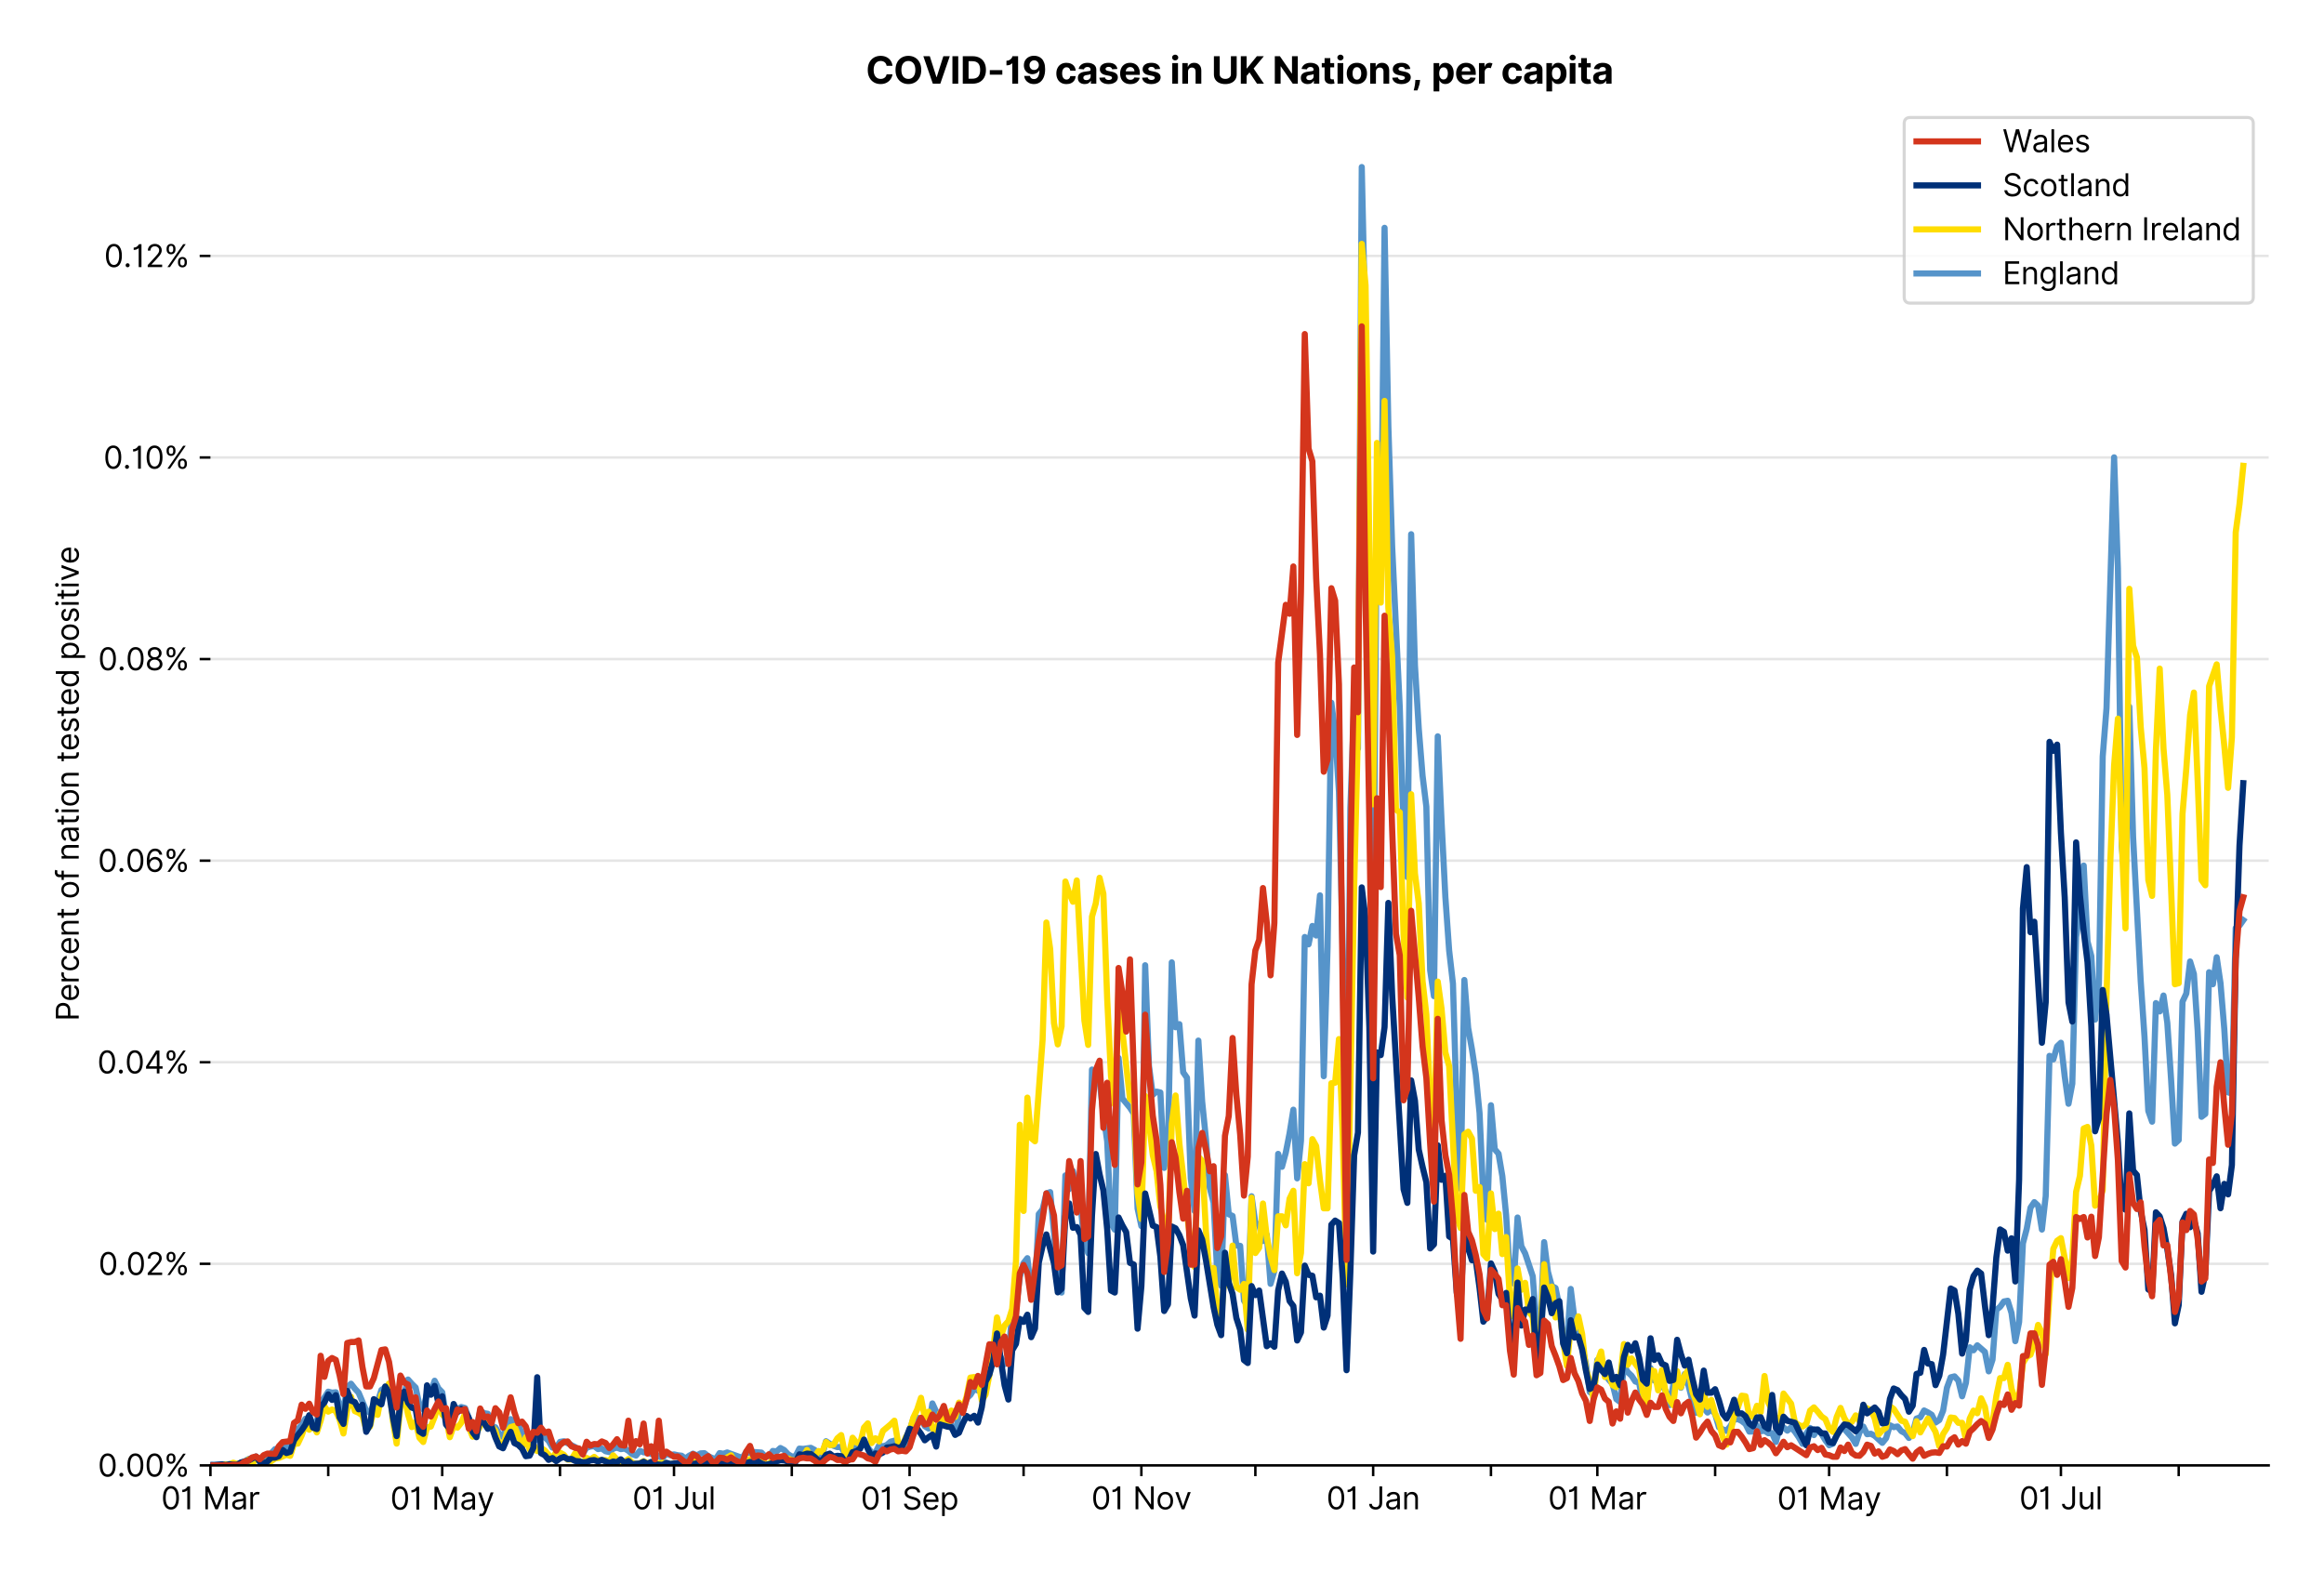 <?xml version="1.0" encoding="utf-8" standalone="no"?>
<!DOCTYPE svg PUBLIC "-//W3C//DTD SVG 1.1//EN"
  "http://www.w3.org/Graphics/SVG/1.1/DTD/svg11.dtd">
<svg version="1.1" viewBox="0 0 756.061 511.234" xmlns="http://www.w3.org/2000/svg" xmlns:xlink="http://www.w3.org/1999/xlink">
 <defs>
  <style type="text/css">*{stroke-linecap:butt;stroke-linejoin:round;}</style>
 </defs>
 <g id="figure_1">
  <g id="patch_1">
   <path d="M 0 511.234 
L 756.061 511.234 
L 756.061 0 
L 0 0 
z
" style="fill:#ffffff;"/>
  </g>
  <g id="axes_1">
   <g id="patch_2">
    <path d="M 68.461 476.745 
L 738.061 476.745 
L 738.061 33.225 
L 68.461 33.225 
z
" style="fill:#ffffff;"/>
   </g>
   <g id="matplotlib.axis_1">
    <g id="xtick_1">
     <g id="line2d_1">
      <defs>
       <path d="M 0 0 
L 0 3.5 
" id="mb773d1bdd5" style="stroke:#000000;stroke-width:0.8;"/>
      </defs>
      <g>
       <use style="stroke:#000000;stroke-width:0.8;" x="68.461" xlink:href="#mb773d1bdd5" y="476.745"/>
      </g>
     </g>
     <g id="text_1">
      <!-- 01 Mar -->
      <g transform="translate(52.424 491.018)scale(0.1 -0.1)">
       <defs>
        <path d="M 2000 -64 
Q 1230 -64 806 561 
Q 382 1186 382 2327 
Q 382 3459 809 4088 
Q 1236 4718 2000 4718 
Q 2764 4718 3191 4088 
Q 3618 3459 3618 2327 
Q 3618 1186 3194 561 
Q 2771 -64 2000 -64 
z
M 2000 436 
Q 2509 436 2791 927 
Q 3073 1418 3073 2327 
Q 3073 3234 2789 3730 
Q 2505 4227 2000 4227 
Q 1496 4227 1211 3730 
Q 927 3234 927 2327 
Q 927 1418 1210 927 
Q 1493 436 2000 436 
z
" id="Inter-Regular-30" transform="scale(0.016)"/>
        <path d="M 1973 4655 
L 1973 0 
L 1409 0 
L 1409 3836 
L 1373 3836 
Q 1341 3773 1209 3692 
Q 1077 3611 868 3551 
Q 659 3491 391 3491 
L 391 3964 
Q 661 3964 859 4061 
Q 1057 4159 1190 4291 
Q 1323 4423 1392 4529 
Q 1461 4636 1473 4655 
L 1973 4655 
z
" id="Inter-Regular-31" transform="scale(0.016)"/>
        <path id="Inter-Regular-20" transform="scale(0.016)"/>
        <path d="M 564 4655 
L 1236 4655 
L 2818 791 
L 2873 791 
L 4455 4655 
L 5127 4655 
L 5127 0 
L 4600 0 
L 4600 3536 
L 4555 3536 
L 3100 0 
L 2591 0 
L 1136 3536 
L 1091 3536 
L 1091 0 
L 564 0 
L 564 4655 
z
" id="Inter-Regular-4d" transform="scale(0.016)"/>
        <path d="M 1518 -82 
Q 1186 -82 916 44 
Q 646 170 486 410 
Q 327 650 327 991 
Q 327 1291 445 1478 
Q 564 1666 761 1773 
Q 959 1880 1199 1933 
Q 1439 1986 1682 2018 
Q 2000 2059 2199 2080 
Q 2398 2102 2490 2154 
Q 2582 2207 2582 2336 
L 2582 2355 
Q 2582 2691 2399 2877 
Q 2216 3064 1846 3064 
Q 1461 3064 1243 2895 
Q 1025 2727 936 2536 
L 427 2718 
Q 564 3036 792 3214 
Q 1021 3393 1292 3464 
Q 1564 3536 1827 3536 
Q 1996 3536 2215 3496 
Q 2434 3457 2640 3334 
Q 2846 3211 2982 2963 
Q 3118 2716 3118 2300 
L 3118 0 
L 2582 0 
L 2582 473 
L 2555 473 
Q 2500 359 2373 229 
Q 2246 100 2034 9 
Q 1823 -82 1518 -82 
z
M 1600 400 
Q 1918 400 2137 525 
Q 2357 650 2469 847 
Q 2582 1045 2582 1264 
L 2582 1755 
Q 2548 1714 2433 1681 
Q 2318 1648 2169 1624 
Q 2021 1600 1881 1583 
Q 1741 1566 1655 1555 
Q 1446 1527 1265 1467 
Q 1084 1407 974 1287 
Q 864 1168 864 964 
Q 864 684 1072 542 
Q 1280 400 1600 400 
z
" id="Inter-Regular-61" transform="scale(0.016)"/>
        <path d="M 491 0 
L 491 3491 
L 1009 3491 
L 1009 2964 
L 1046 2964 
Q 1139 3223 1389 3384 
Q 1639 3545 1955 3545 
Q 2100 3545 2209 3511 
Q 2318 3477 2400 3418 
L 2218 2964 
Q 2161 2993 2085 3010 
Q 2009 3027 1909 3027 
Q 1527 3027 1277 2794 
Q 1027 2561 1027 2209 
L 1027 0 
L 491 0 
z
" id="Inter-Regular-72" transform="scale(0.016)"/>
       </defs>
       <use xlink:href="#Inter-Regular-30"/>
       <use x="62.5" xlink:href="#Inter-Regular-31"/>
       <use x="106.676" xlink:href="#Inter-Regular-20"/>
       <use x="134.801" xlink:href="#Inter-Regular-4d"/>
       <use x="225.994" xlink:href="#Inter-Regular-61"/>
       <use x="282.386" xlink:href="#Inter-Regular-72"/>
      </g>
     </g>
    </g>
    <g id="xtick_2">
     <g id="line2d_2">
      <g>
       <use style="stroke:#000000;stroke-width:0.8;" x="106.782" xlink:href="#mb773d1bdd5" y="476.745"/>
      </g>
     </g>
    </g>
    <g id="xtick_3">
     <g id="line2d_3">
      <g>
       <use style="stroke:#000000;stroke-width:0.8;" x="143.867" xlink:href="#mb773d1bdd5" y="476.745"/>
      </g>
     </g>
     <g id="text_2">
      <!-- 01 May -->
      <g transform="translate(126.964 491.117)scale(0.1 -0.1)">
       <defs>
        <path d="M 818 -1355 
Q 682 -1355 575 -1333 
Q 468 -1311 427 -1291 
L 564 -818 
Q 857 -893 1053 -814 
Q 1250 -736 1391 -345 
L 1509 -18 
L 218 3491 
L 800 3491 
L 1764 709 
L 1800 709 
L 2764 3491 
L 3346 3491 
L 1846 -564 
Q 1550 -1355 818 -1355 
z
" id="Inter-Regular-79" transform="scale(0.016)"/>
       </defs>
       <use xlink:href="#Inter-Regular-30"/>
       <use x="62.5" xlink:href="#Inter-Regular-31"/>
       <use x="106.676" xlink:href="#Inter-Regular-20"/>
       <use x="134.801" xlink:href="#Inter-Regular-4d"/>
       <use x="225.994" xlink:href="#Inter-Regular-61"/>
       <use x="282.386" xlink:href="#Inter-Regular-79"/>
      </g>
     </g>
    </g>
    <g id="xtick_4">
     <g id="line2d_4">
      <g>
       <use style="stroke:#000000;stroke-width:0.8;" x="182.188" xlink:href="#mb773d1bdd5" y="476.745"/>
      </g>
     </g>
    </g>
    <g id="xtick_5">
     <g id="line2d_5">
      <g>
       <use style="stroke:#000000;stroke-width:0.8;" x="219.272" xlink:href="#mb773d1bdd5" y="476.745"/>
      </g>
     </g>
     <g id="text_3">
      <!-- 01 Jul -->
      <g transform="translate(205.729 491.018)scale(0.1 -0.1)">
       <defs>
        <path d="M 2346 4655 
L 2909 4655 
L 2909 1327 
Q 2909 657 2549 296 
Q 2189 -64 1582 -64 
Q 1200 -64 902 76 
Q 605 216 434 475 
Q 264 734 264 1091 
L 818 1091 
Q 818 795 1034 615 
Q 1250 436 1582 436 
Q 1948 436 2147 664 
Q 2346 893 2346 1327 
L 2346 4655 
z
" id="Inter-Regular-4a" transform="scale(0.016)"/>
        <path d="M 2691 1427 
L 2691 3491 
L 3227 3491 
L 3227 0 
L 2691 0 
L 2691 591 
L 2655 591 
Q 2532 325 2273 140 
Q 2014 -45 1618 -45 
Q 1127 -45 809 280 
Q 491 605 491 1273 
L 491 3491 
L 1027 3491 
L 1027 1309 
Q 1027 927 1242 700 
Q 1457 473 1791 473 
Q 1991 473 2199 575 
Q 2407 677 2549 888 
Q 2691 1100 2691 1427 
z
" id="Inter-Regular-75" transform="scale(0.016)"/>
        <path d="M 1027 4655 
L 1027 0 
L 491 0 
L 491 4655 
L 1027 4655 
z
" id="Inter-Regular-6c" transform="scale(0.016)"/>
       </defs>
       <use xlink:href="#Inter-Regular-30"/>
       <use x="62.5" xlink:href="#Inter-Regular-31"/>
       <use x="106.676" xlink:href="#Inter-Regular-20"/>
       <use x="134.801" xlink:href="#Inter-Regular-4a"/>
       <use x="189.063" xlink:href="#Inter-Regular-75"/>
       <use x="247.159" xlink:href="#Inter-Regular-6c"/>
      </g>
     </g>
    </g>
    <g id="xtick_6">
     <g id="line2d_6">
      <g>
       <use style="stroke:#000000;stroke-width:0.8;" x="257.593" xlink:href="#mb773d1bdd5" y="476.745"/>
      </g>
     </g>
    </g>
    <g id="xtick_7">
     <g id="line2d_7">
      <g>
       <use style="stroke:#000000;stroke-width:0.8;" x="295.914" xlink:href="#mb773d1bdd5" y="476.745"/>
      </g>
     </g>
     <g id="text_4">
      <!-- 01 Sep -->
      <g transform="translate(280.027 491.117)scale(0.1 -0.1)">
       <defs>
        <path d="M 3109 3491 
Q 3068 3836 2777 4027 
Q 2486 4218 2064 4218 
Q 1600 4218 1318 3999 
Q 1036 3780 1036 3445 
Q 1036 3195 1189 3042 
Q 1343 2889 1553 2803 
Q 1764 2718 1936 2673 
L 2409 2545 
Q 2591 2498 2815 2414 
Q 3039 2330 3244 2185 
Q 3450 2041 3584 1816 
Q 3718 1591 3718 1264 
Q 3718 886 3521 581 
Q 3325 277 2949 97 
Q 2573 -82 2036 -82 
Q 1286 -82 845 272 
Q 405 627 364 1200 
L 946 1200 
Q 968 936 1124 764 
Q 1280 593 1519 510 
Q 1759 427 2036 427 
Q 2359 427 2616 533 
Q 2873 639 3023 828 
Q 3173 1018 3173 1273 
Q 3173 1505 3043 1650 
Q 2914 1795 2702 1886 
Q 2491 1977 2246 2045 
L 1673 2209 
Q 1127 2366 809 2657 
Q 491 2948 491 3418 
Q 491 3809 703 4101 
Q 916 4393 1276 4555 
Q 1636 4718 2082 4718 
Q 2532 4718 2882 4558 
Q 3232 4398 3437 4120 
Q 3643 3843 3655 3491 
L 3109 3491 
z
" id="Inter-Regular-53" transform="scale(0.016)"/>
        <path d="M 1955 -73 
Q 1450 -73 1085 151 
Q 721 375 524 778 
Q 327 1182 327 1718 
Q 327 2255 524 2665 
Q 721 3075 1074 3305 
Q 1427 3536 1900 3536 
Q 2173 3536 2439 3445 
Q 2705 3355 2923 3151 
Q 3141 2948 3270 2614 
Q 3400 2280 3400 1791 
L 3400 1564 
L 866 1564 
Q 884 1005 1183 707 
Q 1482 409 1955 409 
Q 2271 409 2498 545 
Q 2725 682 2827 955 
L 3346 809 
Q 3223 414 2854 170 
Q 2486 -73 1955 -73 
z
M 866 2027 
L 2855 2027 
Q 2855 2470 2595 2762 
Q 2336 3055 1900 3055 
Q 1593 3055 1368 2911 
Q 1143 2768 1013 2533 
Q 884 2298 866 2027 
z
" id="Inter-Regular-65" transform="scale(0.016)"/>
        <path d="M 491 -1309 
L 491 3491 
L 1009 3491 
L 1009 2936 
L 1073 2936 
Q 1132 3027 1237 3169 
Q 1343 3311 1542 3423 
Q 1741 3536 2082 3536 
Q 2523 3536 2859 3315 
Q 3196 3095 3384 2690 
Q 3573 2286 3573 1736 
Q 3573 1182 3384 776 
Q 3196 370 2861 148 
Q 2527 -73 2091 -73 
Q 1755 -73 1552 39 
Q 1350 152 1241 296 
Q 1132 441 1073 536 
L 1027 536 
L 1027 -1309 
L 491 -1309 
z
M 1018 1745 
Q 1018 1152 1276 780 
Q 1534 409 2018 409 
Q 2355 409 2581 587 
Q 2807 766 2921 1069 
Q 3036 1373 3036 1745 
Q 3036 2114 2923 2410 
Q 2811 2707 2585 2881 
Q 2359 3055 2018 3055 
Q 1527 3055 1272 2693 
Q 1018 2332 1018 1745 
z
" id="Inter-Regular-70" transform="scale(0.016)"/>
       </defs>
       <use xlink:href="#Inter-Regular-30"/>
       <use x="62.5" xlink:href="#Inter-Regular-31"/>
       <use x="106.676" xlink:href="#Inter-Regular-20"/>
       <use x="134.801" xlink:href="#Inter-Regular-53"/>
       <use x="198.58" xlink:href="#Inter-Regular-65"/>
       <use x="256.818" xlink:href="#Inter-Regular-70"/>
      </g>
     </g>
    </g>
    <g id="xtick_8">
     <g id="line2d_8">
      <g>
       <use style="stroke:#000000;stroke-width:0.8;" x="332.999" xlink:href="#mb773d1bdd5" y="476.745"/>
      </g>
     </g>
    </g>
    <g id="xtick_9">
     <g id="line2d_9">
      <g>
       <use style="stroke:#000000;stroke-width:0.8;" x="371.32" xlink:href="#mb773d1bdd5" y="476.745"/>
      </g>
     </g>
     <g id="text_5">
      <!-- 01 Nov -->
      <g transform="translate(355.049 491.018)scale(0.1 -0.1)">
       <defs>
        <path d="M 4255 4655 
L 4255 0 
L 3709 0 
L 1173 3655 
L 1127 3655 
L 1127 0 
L 564 0 
L 564 4655 
L 1109 4655 
L 3655 991 
L 3700 991 
L 3700 4655 
L 4255 4655 
z
" id="Inter-Regular-4e" transform="scale(0.016)"/>
        <path d="M 1909 -73 
Q 1436 -73 1080 152 
Q 725 377 526 781 
Q 327 1186 327 1727 
Q 327 2273 526 2679 
Q 725 3086 1080 3311 
Q 1436 3536 1909 3536 
Q 2382 3536 2737 3311 
Q 3093 3086 3292 2679 
Q 3491 2273 3491 1727 
Q 3491 1186 3292 781 
Q 3093 377 2737 152 
Q 2382 -73 1909 -73 
z
M 1909 409 
Q 2268 409 2500 593 
Q 2732 777 2843 1077 
Q 2955 1377 2955 1727 
Q 2955 2077 2843 2379 
Q 2732 2682 2500 2868 
Q 2268 3055 1909 3055 
Q 1550 3055 1318 2868 
Q 1086 2682 975 2379 
Q 864 2077 864 1727 
Q 864 1377 975 1077 
Q 1086 777 1318 593 
Q 1550 409 1909 409 
z
" id="Inter-Regular-6f" transform="scale(0.016)"/>
        <path d="M 3346 3491 
L 2055 0 
L 1509 0 
L 218 3491 
L 800 3491 
L 1764 709 
L 1800 709 
L 2764 3491 
L 3346 3491 
z
" id="Inter-Regular-76" transform="scale(0.016)"/>
       </defs>
       <use xlink:href="#Inter-Regular-30"/>
       <use x="62.5" xlink:href="#Inter-Regular-31"/>
       <use x="106.676" xlink:href="#Inter-Regular-20"/>
       <use x="134.801" xlink:href="#Inter-Regular-4e"/>
       <use x="210.085" xlink:href="#Inter-Regular-6f"/>
       <use x="269.744" xlink:href="#Inter-Regular-76"/>
      </g>
     </g>
    </g>
    <g id="xtick_10">
     <g id="line2d_10">
      <g>
       <use style="stroke:#000000;stroke-width:0.8;" x="408.405" xlink:href="#mb773d1bdd5" y="476.745"/>
      </g>
     </g>
    </g>
    <g id="xtick_11">
     <g id="line2d_11">
      <g>
       <use style="stroke:#000000;stroke-width:0.8;" x="446.726" xlink:href="#mb773d1bdd5" y="476.745"/>
      </g>
     </g>
     <g id="text_6">
      <!-- 01 Jan -->
      <g transform="translate(431.527 491.018)scale(0.1 -0.1)">
       <defs>
        <path d="M 1027 2100 
L 1027 0 
L 491 0 
L 491 3491 
L 1009 3491 
L 1009 2945 
L 1055 2945 
Q 1177 3211 1427 3373 
Q 1677 3536 2073 3536 
Q 2602 3536 2928 3211 
Q 3255 2886 3255 2218 
L 3255 0 
L 2718 0 
L 2718 2182 
Q 2718 2593 2504 2824 
Q 2291 3055 1918 3055 
Q 1534 3055 1280 2806 
Q 1027 2557 1027 2100 
z
" id="Inter-Regular-6e" transform="scale(0.016)"/>
       </defs>
       <use xlink:href="#Inter-Regular-30"/>
       <use x="62.5" xlink:href="#Inter-Regular-31"/>
       <use x="106.676" xlink:href="#Inter-Regular-20"/>
       <use x="134.801" xlink:href="#Inter-Regular-4a"/>
       <use x="189.063" xlink:href="#Inter-Regular-61"/>
       <use x="245.455" xlink:href="#Inter-Regular-6e"/>
      </g>
     </g>
    </g>
    <g id="xtick_12">
     <g id="line2d_12">
      <g>
       <use style="stroke:#000000;stroke-width:0.8;" x="485.047" xlink:href="#mb773d1bdd5" y="476.745"/>
      </g>
     </g>
    </g>
    <g id="xtick_13">
     <g id="line2d_13">
      <g>
       <use style="stroke:#000000;stroke-width:0.8;" x="519.659" xlink:href="#mb773d1bdd5" y="476.745"/>
      </g>
     </g>
     <g id="text_7">
      <!-- 01 Mar -->
      <g transform="translate(503.623 491.018)scale(0.1 -0.1)">
       <use xlink:href="#Inter-Regular-30"/>
       <use x="62.5" xlink:href="#Inter-Regular-31"/>
       <use x="106.676" xlink:href="#Inter-Regular-20"/>
       <use x="134.801" xlink:href="#Inter-Regular-4d"/>
       <use x="225.994" xlink:href="#Inter-Regular-61"/>
       <use x="282.386" xlink:href="#Inter-Regular-72"/>
      </g>
     </g>
    </g>
    <g id="xtick_14">
     <g id="line2d_14">
      <g>
       <use style="stroke:#000000;stroke-width:0.8;" x="557.98" xlink:href="#mb773d1bdd5" y="476.745"/>
      </g>
     </g>
    </g>
    <g id="xtick_15">
     <g id="line2d_15">
      <g>
       <use style="stroke:#000000;stroke-width:0.8;" x="595.065" xlink:href="#mb773d1bdd5" y="476.745"/>
      </g>
     </g>
     <g id="text_8">
      <!-- 01 May -->
      <g transform="translate(578.162 491.117)scale(0.1 -0.1)">
       <use xlink:href="#Inter-Regular-30"/>
       <use x="62.5" xlink:href="#Inter-Regular-31"/>
       <use x="106.676" xlink:href="#Inter-Regular-20"/>
       <use x="134.801" xlink:href="#Inter-Regular-4d"/>
       <use x="225.994" xlink:href="#Inter-Regular-61"/>
       <use x="282.386" xlink:href="#Inter-Regular-79"/>
      </g>
     </g>
    </g>
    <g id="xtick_16">
     <g id="line2d_16">
      <g>
       <use style="stroke:#000000;stroke-width:0.8;" x="633.386" xlink:href="#mb773d1bdd5" y="476.745"/>
      </g>
     </g>
    </g>
    <g id="xtick_17">
     <g id="line2d_17">
      <g>
       <use style="stroke:#000000;stroke-width:0.8;" x="670.471" xlink:href="#mb773d1bdd5" y="476.745"/>
      </g>
     </g>
     <g id="text_9">
      <!-- 01 Jul -->
      <g transform="translate(656.927 491.018)scale(0.1 -0.1)">
       <use xlink:href="#Inter-Regular-30"/>
       <use x="62.5" xlink:href="#Inter-Regular-31"/>
       <use x="106.676" xlink:href="#Inter-Regular-20"/>
       <use x="134.801" xlink:href="#Inter-Regular-4a"/>
       <use x="189.063" xlink:href="#Inter-Regular-75"/>
       <use x="247.159" xlink:href="#Inter-Regular-6c"/>
      </g>
     </g>
    </g>
    <g id="xtick_18">
     <g id="line2d_18">
      <g>
       <use style="stroke:#000000;stroke-width:0.8;" x="708.792" xlink:href="#mb773d1bdd5" y="476.745"/>
      </g>
     </g>
    </g>
   </g>
   <g id="matplotlib.axis_2">
    <g id="ytick_1">
     <g id="line2d_19">
      <path clip-path="url(#p632b738140)" d="M 68.461 476.745 
L 738.061 476.745 
" style="fill:none;stroke:#e5e5e5;stroke-linecap:square;stroke-width:0.8;"/>
     </g>
     <g id="line2d_20">
      <defs>
       <path d="M 0 0 
L -3.5 0 
" id="m9461aeccd4" style="stroke:#000000;stroke-width:0.8;"/>
      </defs>
      <g>
       <use style="stroke:#000000;stroke-width:0.8;" x="68.461" xlink:href="#m9461aeccd4" y="476.745"/>
      </g>
     </g>
     <g id="text_10">
      <!-- 0.00% -->
      <g transform="translate(31.83 480.382)scale(0.1 -0.1)">
       <defs>
        <path d="M 882 -36 
Q 714 -36 593 84 
Q 473 205 473 373 
Q 473 541 593 661 
Q 714 782 882 782 
Q 1050 782 1170 661 
Q 1291 541 1291 373 
Q 1291 205 1170 84 
Q 1050 -36 882 -36 
z
" id="Inter-Regular-2e" transform="scale(0.016)"/>
        <path d="M 2855 873 
L 2855 1118 
Q 2855 1373 2960 1585 
Q 3066 1798 3269 1926 
Q 3473 2055 3764 2055 
Q 4059 2055 4259 1926 
Q 4459 1798 4561 1585 
Q 4664 1373 4664 1118 
L 4664 873 
Q 4664 618 4560 405 
Q 4457 193 4256 64 
Q 4055 -64 3764 -64 
Q 3468 -64 3266 64 
Q 3064 193 2959 405 
Q 2855 618 2855 873 
z
M 536 3536 
L 536 3782 
Q 536 4036 642 4248 
Q 748 4461 951 4589 
Q 1155 4718 1446 4718 
Q 1741 4718 1941 4589 
Q 2141 4461 2243 4248 
Q 2346 4036 2346 3782 
L 2346 3536 
Q 2346 3282 2242 3069 
Q 2139 2857 1937 2728 
Q 1736 2600 1446 2600 
Q 1150 2600 948 2728 
Q 746 2857 641 3069 
Q 536 3282 536 3536 
z
M 709 0 
L 3909 4655 
L 4427 4655 
L 1227 0 
L 709 0 
z
M 3318 1118 
L 3318 873 
Q 3318 661 3418 494 
Q 3518 327 3764 327 
Q 4002 327 4101 494 
Q 4200 661 4200 873 
L 4200 1118 
Q 4200 1330 4104 1497 
Q 4009 1664 3764 1664 
Q 3525 1664 3421 1497 
Q 3318 1330 3318 1118 
z
M 1000 3782 
L 1000 3536 
Q 1000 3325 1100 3158 
Q 1200 2991 1446 2991 
Q 1684 2991 1783 3158 
Q 1882 3325 1882 3536 
L 1882 3782 
Q 1882 3993 1786 4160 
Q 1691 4327 1446 4327 
Q 1207 4327 1103 4160 
Q 1000 3993 1000 3782 
z
" id="Inter-Regular-25" transform="scale(0.016)"/>
       </defs>
       <use xlink:href="#Inter-Regular-30"/>
       <use x="62.5" xlink:href="#Inter-Regular-2e"/>
       <use x="90.057" xlink:href="#Inter-Regular-30"/>
       <use x="152.557" xlink:href="#Inter-Regular-30"/>
       <use x="215.057" xlink:href="#Inter-Regular-25"/>
      </g>
     </g>
    </g>
    <g id="ytick_2">
     <g id="line2d_21">
      <path clip-path="url(#p632b738140)" d="M 68.461 411.163 
L 738.061 411.163 
" style="fill:none;stroke:#e5e5e5;stroke-linecap:square;stroke-width:0.8;"/>
     </g>
     <g id="line2d_22">
      <g>
       <use style="stroke:#000000;stroke-width:0.8;" x="68.461" xlink:href="#m9461aeccd4" y="411.163"/>
      </g>
     </g>
     <g id="text_11">
      <!-- 0.02% -->
      <g transform="translate(32.028 414.8)scale(0.1 -0.1)">
       <defs>
        <path d="M 482 0 
L 482 409 
L 2018 2091 
Q 2289 2386 2464 2605 
Q 2639 2825 2724 3019 
Q 2809 3214 2809 3427 
Q 2809 3795 2553 4011 
Q 2298 4227 1918 4227 
Q 1514 4227 1275 3985 
Q 1036 3743 1036 3345 
L 500 3345 
Q 500 3755 688 4064 
Q 877 4373 1203 4545 
Q 1530 4718 1936 4718 
Q 2346 4718 2661 4545 
Q 2977 4373 3156 4079 
Q 3336 3786 3336 3427 
Q 3336 3170 3244 2926 
Q 3152 2682 2926 2383 
Q 2700 2084 2300 1655 
L 1255 536 
L 1255 500 
L 3418 500 
L 3418 0 
L 482 0 
z
" id="Inter-Regular-32" transform="scale(0.016)"/>
       </defs>
       <use xlink:href="#Inter-Regular-30"/>
       <use x="62.5" xlink:href="#Inter-Regular-2e"/>
       <use x="90.057" xlink:href="#Inter-Regular-30"/>
       <use x="152.557" xlink:href="#Inter-Regular-32"/>
       <use x="213.068" xlink:href="#Inter-Regular-25"/>
      </g>
     </g>
    </g>
    <g id="ytick_3">
     <g id="line2d_23">
      <path clip-path="url(#p632b738140)" d="M 68.461 345.582 
L 738.061 345.582 
" style="fill:none;stroke:#e5e5e5;stroke-linecap:square;stroke-width:0.8;"/>
     </g>
     <g id="line2d_24">
      <g>
       <use style="stroke:#000000;stroke-width:0.8;" x="68.461" xlink:href="#m9461aeccd4" y="345.582"/>
      </g>
     </g>
     <g id="text_12">
      <!-- 0.04% -->
      <g transform="translate(31.659 349.219)scale(0.1 -0.1)">
       <defs>
        <path d="M 373 955 
L 373 1418 
L 2418 4655 
L 3100 4655 
L 3100 1455 
L 3736 1455 
L 3736 955 
L 3100 955 
L 3100 0 
L 2564 0 
L 2564 955 
L 373 955 
z
M 2564 1455 
L 2564 3936 
L 2527 3936 
L 982 1491 
L 982 1455 
L 2564 1455 
z
" id="Inter-Regular-34" transform="scale(0.016)"/>
       </defs>
       <use xlink:href="#Inter-Regular-30"/>
       <use x="62.5" xlink:href="#Inter-Regular-2e"/>
       <use x="90.057" xlink:href="#Inter-Regular-30"/>
       <use x="152.557" xlink:href="#Inter-Regular-34"/>
       <use x="216.761" xlink:href="#Inter-Regular-25"/>
      </g>
     </g>
    </g>
    <g id="ytick_4">
     <g id="line2d_25">
      <path clip-path="url(#p632b738140)" d="M 68.461 280 
L 738.061 280 
" style="fill:none;stroke:#e5e5e5;stroke-linecap:square;stroke-width:0.8;"/>
     </g>
     <g id="line2d_26">
      <g>
       <use style="stroke:#000000;stroke-width:0.8;" x="68.461" xlink:href="#m9461aeccd4" y="280"/>
      </g>
     </g>
     <g id="text_13">
      <!-- 0.06% -->
      <g transform="translate(31.844 283.637)scale(0.1 -0.1)">
       <defs>
        <path d="M 2027 -64 
Q 1741 -59 1454 45 
Q 1168 150 932 399 
Q 696 648 552 1074 
Q 409 1500 409 2145 
Q 409 3386 861 4056 
Q 1314 4727 2100 4727 
Q 2686 4727 3073 4384 
Q 3461 4041 3546 3491 
L 2991 3491 
Q 2914 3811 2691 4019 
Q 2468 4227 2100 4227 
Q 1559 4227 1249 3755 
Q 939 3284 936 2427 
L 973 2427 
Q 1164 2716 1461 2880 
Q 1759 3045 2118 3045 
Q 2518 3045 2850 2846 
Q 3182 2648 3382 2299 
Q 3582 1950 3582 1500 
Q 3582 1068 3389 710 
Q 3196 352 2847 142 
Q 2498 -68 2027 -64 
z
M 2027 436 
Q 2314 436 2542 579 
Q 2771 723 2903 964 
Q 3036 1205 3036 1500 
Q 3036 1789 2908 2026 
Q 2780 2264 2556 2404 
Q 2332 2545 2046 2545 
Q 1757 2545 1525 2397 
Q 1293 2250 1157 2010 
Q 1021 1770 1018 1491 
Q 1018 1214 1149 973 
Q 1280 732 1508 584 
Q 1736 436 2027 436 
z
" id="Inter-Regular-36" transform="scale(0.016)"/>
       </defs>
       <use xlink:href="#Inter-Regular-30"/>
       <use x="62.5" xlink:href="#Inter-Regular-2e"/>
       <use x="90.057" xlink:href="#Inter-Regular-30"/>
       <use x="152.557" xlink:href="#Inter-Regular-36"/>
       <use x="214.915" xlink:href="#Inter-Regular-25"/>
      </g>
     </g>
    </g>
    <g id="ytick_5">
     <g id="line2d_27">
      <path clip-path="url(#p632b738140)" d="M 68.461 214.419 
L 738.061 214.419 
" style="fill:none;stroke:#e5e5e5;stroke-linecap:square;stroke-width:0.8;"/>
     </g>
     <g id="line2d_28">
      <g>
       <use style="stroke:#000000;stroke-width:0.8;" x="68.461" xlink:href="#m9461aeccd4" y="214.419"/>
      </g>
     </g>
     <g id="text_14">
      <!-- 0.08% -->
      <g transform="translate(31.914 218.055)scale(0.1 -0.1)">
       <defs>
        <path d="M 1973 -64 
Q 1505 -64 1147 103 
Q 789 270 589 564 
Q 389 859 391 1236 
Q 389 1532 507 1783 
Q 625 2034 830 2203 
Q 1036 2373 1291 2418 
L 1291 2445 
Q 957 2532 759 2821 
Q 561 3111 564 3482 
Q 561 3836 743 4115 
Q 925 4395 1244 4556 
Q 1564 4718 1973 4718 
Q 2377 4718 2695 4556 
Q 3014 4395 3197 4115 
Q 3380 3836 3382 3482 
Q 3380 3111 3181 2821 
Q 2982 2532 2655 2445 
L 2655 2418 
Q 2907 2373 3109 2203 
Q 3311 2034 3431 1783 
Q 3552 1532 3555 1236 
Q 3552 859 3351 564 
Q 3150 270 2794 103 
Q 2439 -64 1973 -64 
z
M 1973 436 
Q 2446 436 2722 662 
Q 2998 889 3000 1264 
Q 2998 1527 2864 1729 
Q 2730 1932 2499 2048 
Q 2268 2164 1973 2164 
Q 1675 2164 1442 2048 
Q 1209 1932 1076 1729 
Q 943 1527 946 1264 
Q 943 889 1218 662 
Q 1493 436 1973 436 
z
M 1973 2645 
Q 2348 2645 2591 2864 
Q 2834 3084 2836 3445 
Q 2834 3800 2596 4013 
Q 2359 4227 1973 4227 
Q 1582 4227 1344 4013 
Q 1107 3800 1109 3445 
Q 1107 3084 1349 2864 
Q 1591 2645 1973 2645 
z
" id="Inter-Regular-38" transform="scale(0.016)"/>
       </defs>
       <use xlink:href="#Inter-Regular-30"/>
       <use x="62.5" xlink:href="#Inter-Regular-2e"/>
       <use x="90.057" xlink:href="#Inter-Regular-30"/>
       <use x="152.557" xlink:href="#Inter-Regular-38"/>
       <use x="214.205" xlink:href="#Inter-Regular-25"/>
      </g>
     </g>
    </g>
    <g id="ytick_6">
     <g id="line2d_29">
      <path clip-path="url(#p632b738140)" d="M 68.461 148.837 
L 738.061 148.837 
" style="fill:none;stroke:#e5e5e5;stroke-linecap:square;stroke-width:0.8;"/>
     </g>
     <g id="line2d_30">
      <g>
       <use style="stroke:#000000;stroke-width:0.8;" x="68.461" xlink:href="#m9461aeccd4" y="148.837"/>
      </g>
     </g>
     <g id="text_15">
      <!-- 0.10% -->
      <g transform="translate(33.663 152.474)scale(0.1 -0.1)">
       <use xlink:href="#Inter-Regular-30"/>
       <use x="62.5" xlink:href="#Inter-Regular-2e"/>
       <use x="90.057" xlink:href="#Inter-Regular-31"/>
       <use x="134.233" xlink:href="#Inter-Regular-30"/>
       <use x="196.733" xlink:href="#Inter-Regular-25"/>
      </g>
     </g>
    </g>
    <g id="ytick_7">
     <g id="line2d_31">
      <path clip-path="url(#p632b738140)" d="M 68.461 83.256 
L 738.061 83.256 
" style="fill:none;stroke:#e5e5e5;stroke-linecap:square;stroke-width:0.8;"/>
     </g>
     <g id="line2d_32">
      <g>
       <use style="stroke:#000000;stroke-width:0.8;" x="68.461" xlink:href="#m9461aeccd4" y="83.256"/>
      </g>
     </g>
     <g id="text_16">
      <!-- 0.12% -->
      <g transform="translate(33.861 86.892)scale(0.1 -0.1)">
       <use xlink:href="#Inter-Regular-30"/>
       <use x="62.5" xlink:href="#Inter-Regular-2e"/>
       <use x="90.057" xlink:href="#Inter-Regular-31"/>
       <use x="134.233" xlink:href="#Inter-Regular-32"/>
       <use x="194.744" xlink:href="#Inter-Regular-25"/>
      </g>
     </g>
    </g>
    <g id="text_17">
     <!-- Percent of nation tested positive -->
     <g transform="translate(25.614 332.215)rotate(-90)scale(0.1 -0.1)">
      <defs>
       <path d="M 564 0 
L 564 4655 
L 2136 4655 
Q 2684 4655 3033 4458 
Q 3382 4261 3550 3927 
Q 3718 3593 3718 3182 
Q 3718 2770 3551 2434 
Q 3384 2098 3036 1899 
Q 2689 1700 2146 1700 
L 1127 1700 
L 1127 0 
L 564 0 
z
M 1127 2200 
L 2127 2200 
Q 2689 2200 2926 2482 
Q 3164 2764 3164 3182 
Q 3164 3602 2925 3878 
Q 2686 4155 2118 4155 
L 1127 4155 
L 1127 2200 
z
" id="Inter-Regular-50" transform="scale(0.016)"/>
       <path d="M 1909 -73 
Q 1418 -73 1063 159 
Q 709 391 518 798 
Q 327 1205 327 1727 
Q 327 2259 524 2667 
Q 721 3075 1074 3305 
Q 1427 3536 1900 3536 
Q 2268 3536 2563 3400 
Q 2859 3264 3047 3018 
Q 3236 2773 3282 2445 
L 2746 2445 
Q 2684 2684 2474 2869 
Q 2264 3055 1909 3055 
Q 1439 3055 1151 2697 
Q 864 2339 864 1745 
Q 864 1139 1148 774 
Q 1432 409 1909 409 
Q 2223 409 2447 570 
Q 2671 732 2746 1018 
L 3282 1018 
Q 3236 709 3058 462 
Q 2880 216 2588 71 
Q 2296 -73 1909 -73 
z
" id="Inter-Regular-63" transform="scale(0.016)"/>
       <path d="M 2009 3491 
L 2009 3036 
L 1264 3036 
L 1264 1000 
Q 1264 773 1331 660 
Q 1398 548 1503 510 
Q 1609 473 1727 473 
Q 1816 473 1873 483 
Q 1930 493 1964 500 
L 2073 18 
Q 2018 -2 1920 -23 
Q 1823 -45 1673 -45 
Q 1446 -45 1228 52 
Q 1011 150 869 350 
Q 727 550 727 855 
L 727 3036 
L 200 3036 
L 200 3491 
L 727 3491 
L 727 4327 
L 1264 4327 
L 1264 3491 
L 2009 3491 
z
" id="Inter-Regular-74" transform="scale(0.016)"/>
       <path d="M 2046 3491 
L 2046 3036 
L 1264 3036 
L 1264 0 
L 727 0 
L 727 3036 
L 164 3036 
L 164 3491 
L 727 3491 
L 727 3973 
Q 727 4273 868 4473 
Q 1009 4673 1234 4773 
Q 1459 4873 1709 4873 
Q 1907 4873 2032 4841 
Q 2157 4809 2218 4782 
L 2064 4318 
Q 2023 4332 1951 4352 
Q 1880 4373 1764 4373 
Q 1498 4373 1381 4239 
Q 1264 4105 1264 3845 
L 1264 3491 
L 2046 3491 
z
" id="Inter-Regular-66" transform="scale(0.016)"/>
       <path d="M 491 0 
L 491 3491 
L 1027 3491 
L 1027 0 
L 491 0 
z
M 764 4073 
Q 607 4073 494 4179 
Q 382 4286 382 4436 
Q 382 4586 494 4693 
Q 607 4800 764 4800 
Q 921 4800 1033 4693 
Q 1146 4586 1146 4436 
Q 1146 4286 1033 4179 
Q 921 4073 764 4073 
z
" id="Inter-Regular-69" transform="scale(0.016)"/>
       <path d="M 2964 2709 
L 2482 2573 
Q 2411 2755 2245 2914 
Q 2080 3073 1727 3073 
Q 1407 3073 1194 2926 
Q 982 2780 982 2555 
Q 982 2355 1127 2239 
Q 1273 2123 1582 2045 
L 2100 1918 
Q 3027 1691 3027 973 
Q 3027 673 2855 436 
Q 2684 200 2377 63 
Q 2071 -73 1664 -73 
Q 1130 -73 780 159 
Q 430 391 336 836 
L 846 964 
Q 989 400 1655 400 
Q 2030 400 2251 560 
Q 2473 720 2473 945 
Q 2473 1316 1955 1436 
L 1373 1573 
Q 893 1686 669 1926 
Q 446 2166 446 2527 
Q 446 2823 613 3050 
Q 780 3277 1069 3406 
Q 1359 3536 1727 3536 
Q 2246 3536 2542 3309 
Q 2839 3082 2964 2709 
z
" id="Inter-Regular-73" transform="scale(0.016)"/>
       <path d="M 1809 -73 
Q 1373 -73 1039 148 
Q 705 370 516 776 
Q 327 1182 327 1736 
Q 327 2286 516 2690 
Q 705 3095 1041 3315 
Q 1377 3536 1818 3536 
Q 2159 3536 2358 3423 
Q 2557 3311 2662 3169 
Q 2768 3027 2827 2936 
L 2873 2936 
L 2873 4655 
L 3409 4655 
L 3409 0 
L 2891 0 
L 2891 536 
L 2827 536 
Q 2768 441 2659 296 
Q 2550 152 2348 39 
Q 2146 -73 1809 -73 
z
M 1882 409 
Q 2366 409 2624 780 
Q 2882 1152 2882 1745 
Q 2882 2332 2627 2693 
Q 2373 3055 1882 3055 
Q 1541 3055 1315 2881 
Q 1089 2707 976 2410 
Q 864 2114 864 1745 
Q 864 1373 978 1069 
Q 1093 766 1319 587 
Q 1546 409 1882 409 
z
" id="Inter-Regular-64" transform="scale(0.016)"/>
      </defs>
      <use xlink:href="#Inter-Regular-50"/>
      <use x="63.494" xlink:href="#Inter-Regular-65"/>
      <use x="121.733" xlink:href="#Inter-Regular-72"/>
      <use x="160.085" xlink:href="#Inter-Regular-63"/>
      <use x="215.909" xlink:href="#Inter-Regular-65"/>
      <use x="274.148" xlink:href="#Inter-Regular-6e"/>
      <use x="332.671" xlink:href="#Inter-Regular-74"/>
      <use x="369.034" xlink:href="#Inter-Regular-20"/>
      <use x="397.159" xlink:href="#Inter-Regular-6f"/>
      <use x="456.818" xlink:href="#Inter-Regular-66"/>
      <use x="492.898" xlink:href="#Inter-Regular-20"/>
      <use x="521.023" xlink:href="#Inter-Regular-6e"/>
      <use x="579.546" xlink:href="#Inter-Regular-61"/>
      <use x="635.938" xlink:href="#Inter-Regular-74"/>
      <use x="672.301" xlink:href="#Inter-Regular-69"/>
      <use x="696.023" xlink:href="#Inter-Regular-6f"/>
      <use x="755.682" xlink:href="#Inter-Regular-6e"/>
      <use x="814.205" xlink:href="#Inter-Regular-20"/>
      <use x="842.33" xlink:href="#Inter-Regular-74"/>
      <use x="878.693" xlink:href="#Inter-Regular-65"/>
      <use x="936.932" xlink:href="#Inter-Regular-73"/>
      <use x="989.205" xlink:href="#Inter-Regular-74"/>
      <use x="1025.568" xlink:href="#Inter-Regular-65"/>
      <use x="1083.807" xlink:href="#Inter-Regular-64"/>
      <use x="1145.881" xlink:href="#Inter-Regular-20"/>
      <use x="1174.006" xlink:href="#Inter-Regular-70"/>
      <use x="1234.943" xlink:href="#Inter-Regular-6f"/>
      <use x="1294.602" xlink:href="#Inter-Regular-73"/>
      <use x="1346.875" xlink:href="#Inter-Regular-69"/>
      <use x="1370.597" xlink:href="#Inter-Regular-74"/>
      <use x="1406.96" xlink:href="#Inter-Regular-69"/>
      <use x="1430.682" xlink:href="#Inter-Regular-76"/>
      <use x="1486.364" xlink:href="#Inter-Regular-65"/>
     </g>
    </g>
   </g>
   <g id="line2d_33">
    <path clip-path="url(#p632b738140)" d="M 30.14 476.733 
L 40.029 476.745 
L 44.974 476.739 
L 63.516 476.722 
L 69.697 476.524 
L 72.169 476.46 
L 73.406 476.477 
L 74.642 476.32 
L 77.114 476.454 
L 78.35 476.017 
L 79.586 475.417 
L 80.823 474.689 
L 82.059 474.327 
L 83.295 474.461 
L 84.531 474.91 
L 85.767 474.438 
L 88.239 472.778 
L 89.476 471.455 
L 90.712 471.35 
L 91.948 470.413 
L 93.184 470.75 
L 94.42 469.719 
L 95.656 465.035 
L 96.893 464.942 
L 98.129 463.608 
L 99.365 461.558 
L 100.601 461.295 
L 101.837 462.944 
L 103.073 462.565 
L 104.31 456.268 
L 105.546 454.683 
L 106.782 452.755 
L 108.018 453.075 
L 109.254 452.959 
L 110.49 457.054 
L 111.727 458.831 
L 112.963 451.299 
L 114.199 450.168 
L 115.435 451.765 
L 116.671 453.093 
L 119.143 458.93 
L 120.38 459.623 
L 121.616 456.763 
L 122.852 456.122 
L 124.088 452.196 
L 125.324 451.427 
L 126.56 453.087 
L 127.797 452.819 
L 129.033 456.536 
L 130.269 455.312 
L 131.505 453.576 
L 132.741 448.805 
L 133.977 450.198 
L 135.214 451.415 
L 136.45 457.113 
L 137.686 458.487 
L 138.922 453.279 
L 140.158 452.825 
L 141.394 449.196 
L 142.631 451.683 
L 143.867 452.947 
L 145.103 460.777 
L 146.339 461.412 
L 147.575 460.206 
L 148.811 458.482 
L 150.047 457.742 
L 151.284 458.074 
L 152.52 461.493 
L 153.756 466.305 
L 154.992 465.088 
L 156.228 458.907 
L 157.464 459.746 
L 158.701 459.95 
L 159.937 463.876 
L 161.173 464.348 
L 162.409 466.457 
L 163.645 467.5 
L 164.881 463.905 
L 166.118 461.692 
L 167.354 463.09 
L 168.59 463.55 
L 171.062 469.16 
L 172.298 469.754 
L 173.535 468.729 
L 174.771 468.304 
L 176.007 467.377 
L 177.243 467.599 
L 178.479 468.758 
L 179.715 470.943 
L 180.951 470.995 
L 182.188 469.096 
L 183.424 468.892 
L 187.132 470.785 
L 188.368 472.521 
L 189.605 472.865 
L 190.841 470.972 
L 192.077 470.611 
L 193.313 470.465 
L 194.549 471.426 
L 195.785 471.246 
L 197.022 472.143 
L 198.258 472.411 
L 199.494 471.292 
L 200.73 470.96 
L 201.966 471.444 
L 203.202 471.257 
L 204.439 471.98 
L 205.675 473.086 
L 206.911 473.541 
L 208.147 472.003 
L 209.383 472.492 
L 210.619 472.516 
L 211.855 473.04 
L 213.092 473.005 
L 214.328 473.809 
L 215.564 474.356 
L 216.8 472.865 
L 218.036 473.413 
L 219.272 473.156 
L 220.509 473.448 
L 221.745 473.593 
L 222.981 474.502 
L 224.217 473.593 
L 225.453 472.923 
L 226.689 473.494 
L 227.926 472.83 
L 229.162 472.766 
L 230.398 473.727 
L 231.634 474.304 
L 232.87 474.689 
L 234.106 472.743 
L 235.343 472.953 
L 236.579 472.533 
L 241.523 474.327 
L 242.759 472.358 
L 243.996 472.725 
L 245.232 472.393 
L 247.704 472.568 
L 248.94 473.873 
L 250.176 473.745 
L 251.413 472.038 
L 252.649 472.207 
L 253.885 471.088 
L 255.121 471.747 
L 256.357 473.092 
L 257.593 473.867 
L 258.83 473.762 
L 260.066 471.281 
L 261.302 471.385 
L 263.774 471.024 
L 265.01 471.694 
L 266.247 473.034 
L 267.483 473.512 
L 268.719 468.88 
L 269.955 469.69 
L 271.191 470.366 
L 272.427 470.803 
L 273.663 470.704 
L 274.9 472.999 
L 276.136 473.657 
L 277.372 470.133 
L 278.608 471.362 
L 281.08 469.649 
L 282.317 470.89 
L 283.553 472.574 
L 284.789 472.69 
L 286.025 470.15 
L 287.261 470.564 
L 288.497 470.121 
L 289.734 469.026 
L 290.97 468.688 
L 292.206 470.681 
L 293.442 471.053 
L 294.678 469.405 
L 297.151 461.511 
L 298.387 461.225 
L 299.623 461.651 
L 300.859 463.993 
L 302.095 464.762 
L 303.331 456.577 
L 304.567 459.274 
L 305.804 460.136 
L 307.04 458.703 
L 308.276 460.113 
L 309.512 463.899 
L 310.748 466.795 
L 311.984 459.868 
L 313.221 459.047 
L 314.457 454.934 
L 315.693 453.809 
L 316.929 451.84 
L 318.165 452.411 
L 319.401 449.813 
L 320.638 449.376 
L 321.874 445.537 
L 323.11 442.444 
L 324.346 440.119 
L 325.582 441.581 
L 326.818 443.83 
L 328.055 441.651 
L 329.291 426.773 
L 330.527 425.945 
L 331.763 415.453 
L 332.999 410.921 
L 334.235 409.325 
L 335.471 420.225 
L 336.708 419.461 
L 337.944 394.988 
L 339.18 393.479 
L 340.416 388.265 
L 341.652 387.834 
L 342.888 400.948 
L 344.125 417.603 
L 345.361 420.516 
L 346.597 382.399 
L 347.833 386.849 
L 349.069 380.995 
L 350.305 387.962 
L 351.542 392.005 
L 352.778 404.781 
L 354.014 407.699 
L 355.25 347.963 
L 356.486 352.472 
L 357.722 351.581 
L 358.958 362.504 
L 360.195 371.278 
L 361.431 397.971 
L 362.667 400.056 
L 363.903 344.194 
L 365.139 357.366 
L 367.612 360.378 
L 368.848 362.306 
L 370.084 393.164 
L 371.32 398.874 
L 372.556 314.029 
L 373.792 346.787 
L 375.029 356.183 
L 376.265 355.14 
L 377.501 355.42 
L 378.737 379.952 
L 379.973 372.093 
L 381.209 313.085 
L 382.446 334.191 
L 383.682 333.189 
L 384.918 348.849 
L 386.154 350.62 
L 387.39 383.331 
L 388.626 393.951 
L 389.862 338.537 
L 391.099 358.356 
L 392.335 370.643 
L 393.571 386.448 
L 394.807 391.225 
L 396.043 414.912 
L 397.279 418.29 
L 398.516 382.311 
L 399.752 395.029 
L 400.988 395.588 
L 402.224 405.212 
L 403.46 405.311 
L 404.696 423.143 
L 405.933 424.868 
L 407.169 389.191 
L 408.405 398 
L 409.641 398.32 
L 410.877 403.756 
L 412.113 401.711 
L 413.35 417.661 
L 414.586 413.426 
L 415.822 375.396 
L 417.058 379.602 
L 418.294 375.018 
L 419.53 368.714 
L 420.766 361.019 
L 422.003 383.36 
L 423.239 371.126 
L 424.475 304.836 
L 425.711 307.225 
L 426.947 301.247 
L 428.183 304.353 
L 429.42 291.286 
L 430.656 350.125 
L 431.892 308.174 
L 433.128 228.625 
L 434.364 238.459 
L 435.6 257.666 
L 436.837 309.561 
L 438.073 402.917 
L 439.309 262.891 
L 440.545 229.545 
L 441.781 243.504 
L 443.017 54.345 
L 444.254 110.405 
L 445.49 204.781 
L 446.726 312.339 
L 447.962 161.216 
L 449.198 188.317 
L 450.434 74.117 
L 451.67 138.648 
L 452.907 177.779 
L 455.379 230.128 
L 456.615 270.273 
L 457.851 285.338 
L 459.087 173.8 
L 460.324 216.525 
L 461.56 237.008 
L 462.796 252.341 
L 464.032 262.443 
L 465.268 315.631 
L 466.504 324.078 
L 467.741 239.554 
L 468.977 267.202 
L 470.213 291.787 
L 471.449 309.234 
L 472.685 319.989 
L 473.921 360.954 
L 475.158 386.715 
L 476.394 318.823 
L 477.63 334.401 
L 478.866 341.392 
L 480.102 349.507 
L 481.338 362.108 
L 482.574 389.36 
L 483.811 396.875 
L 485.047 359.568 
L 486.283 373.882 
L 487.519 375.344 
L 488.755 382.649 
L 489.991 395.361 
L 491.228 415.075 
L 492.464 417.586 
L 493.7 396.095 
L 494.936 405.427 
L 496.172 407.775 
L 498.645 415.215 
L 499.881 431.655 
L 501.117 432.86 
L 502.353 404.099 
L 503.589 413.741 
L 504.825 418.372 
L 506.062 419.036 
L 507.298 425.013 
L 508.534 436.606 
L 509.77 437.136 
L 511.006 419.333 
L 512.242 429.313 
L 513.478 434.264 
L 514.715 438.237 
L 515.951 443.737 
L 517.187 452.837 
L 518.423 453.722 
L 519.659 442.432 
L 520.895 443.65 
L 522.132 447.052 
L 523.368 448.834 
L 524.604 450.232 
L 525.84 455.184 
L 527.076 456.111 
L 528.312 444.319 
L 529.549 446.376 
L 530.785 447.559 
L 532.021 449.446 
L 533.257 449.865 
L 534.493 456.652 
L 535.729 455.872 
L 536.966 445.071 
L 538.202 449.137 
L 539.438 448.491 
L 540.674 450.401 
L 541.91 452.633 
L 543.146 457.136 
L 544.382 450.436 
L 545.619 446.784 
L 546.855 451.479 
L 548.091 447.011 
L 549.327 450.838 
L 550.563 455.656 
L 551.799 459.623 
L 553.036 452.883 
L 554.272 458.115 
L 555.508 459.542 
L 556.744 458.452 
L 557.98 460.031 
L 559.216 464.354 
L 560.453 465.012 
L 561.689 465.525 
L 562.925 463.981 
L 564.161 461.826 
L 565.397 461.668 
L 566.633 462.297 
L 567.87 463.259 
L 569.106 465.752 
L 570.342 465.694 
L 571.578 463.731 
L 572.814 465.63 
L 574.05 465.461 
L 575.286 466.265 
L 576.523 466.224 
L 577.759 469.125 
L 578.995 464.342 
L 580.231 464.354 
L 581.467 465.437 
L 582.703 464.371 
L 583.94 465.781 
L 585.176 467.564 
L 586.412 469.725 
L 587.648 466.41 
L 588.884 464.575 
L 590.12 466.882 
L 591.357 464.983 
L 592.593 466.474 
L 593.829 468.542 
L 595.065 470.185 
L 596.301 469.673 
L 597.537 466.876 
L 598.774 464.878 
L 600.01 464.872 
L 602.482 467.674 
L 603.718 469.748 
L 604.954 465.991 
L 606.19 464.109 
L 607.427 466.591 
L 608.663 466.451 
L 609.899 467.115 
L 612.371 469.405 
L 613.607 467.884 
L 614.844 463.678 
L 616.08 464.29 
L 617.316 464.086 
L 618.552 465.606 
L 619.788 466.259 
L 621.024 467.814 
L 622.261 466.026 
L 623.497 461.505 
L 624.733 461.08 
L 625.969 458.872 
L 627.205 459.501 
L 628.441 460.276 
L 629.678 462.798 
L 630.914 461.977 
L 632.15 458.919 
L 633.386 451.502 
L 634.622 448.089 
L 635.858 447.78 
L 637.094 449.137 
L 638.331 454.258 
L 639.567 449.883 
L 640.803 438.319 
L 642.039 439.292 
L 643.275 437.672 
L 645.748 439.828 
L 646.984 446.143 
L 648.22 442.333 
L 649.456 426.143 
L 650.692 425.147 
L 651.928 423.411 
L 653.165 423.172 
L 654.401 427.175 
L 655.637 436.327 
L 656.873 430.105 
L 658.109 404.519 
L 659.345 399.8 
L 660.581 392.891 
L 661.818 391.091 
L 663.054 392.232 
L 664.29 400.015 
L 665.526 389.139 
L 666.762 343.501 
L 667.998 344.666 
L 669.235 340.419 
L 670.471 339.236 
L 671.707 350.195 
L 672.943 359.09 
L 674.179 352.554 
L 675.415 304.854 
L 676.652 296.47 
L 677.888 281.598 
L 679.124 306.275 
L 680.36 311.035 
L 681.596 331.71 
L 682.832 319.936 
L 684.069 246.114 
L 685.305 230.413 
L 687.777 148.79 
L 689.013 184.997 
L 690.249 275.166 
L 691.485 287.703 
L 692.722 229.912 
L 693.958 272.405 
L 696.43 319.138 
L 697.666 337.308 
L 698.902 361.415 
L 700.139 364.922 
L 701.375 326.339 
L 702.611 329.053 
L 703.847 323.88 
L 705.083 332.764 
L 706.319 351.231 
L 707.556 372.058 
L 708.792 370.899 
L 710.028 325.878 
L 711.264 323.228 
L 712.5 312.8 
L 713.736 316.878 
L 714.973 335.456 
L 716.209 363.331 
L 717.445 362.393 
L 718.681 316.295 
L 719.917 320.198 
L 721.153 311.425 
L 722.389 319.849 
L 723.626 334.809 
L 724.862 355.379 
L 726.098 355.77 
L 727.334 301.929 
L 728.57 301.125 
L 729.806 299.366 
L 729.806 299.366 
" style="fill:none;stroke:#5694ca;stroke-linecap:square;stroke-width:2;"/>
   </g>
   <g id="line2d_34">
    <path clip-path="url(#p632b738140)" d="M 73.406 476.399 
L 74.642 476.399 
L 75.878 475.879 
L 77.114 476.226 
L 78.35 476.226 
L 79.586 475.879 
L 80.823 474.84 
L 82.059 476.052 
L 83.295 474.84 
L 84.531 475.013 
L 85.767 476.399 
L 87.003 475.36 
L 88.239 475.36 
L 89.476 474.494 
L 90.712 474.321 
L 93.184 473.282 
L 94.42 473.628 
L 95.656 469.645 
L 96.893 469.645 
L 98.129 467.048 
L 99.365 463.585 
L 100.601 465.143 
L 101.837 463.585 
L 103.073 466.009 
L 104.31 462.2 
L 105.546 457.524 
L 106.782 459.256 
L 108.018 458.563 
L 109.254 459.083 
L 110.49 461.853 
L 111.727 466.355 
L 112.963 458.563 
L 114.199 454.407 
L 115.435 459.083 
L 116.671 459.602 
L 117.907 460.468 
L 119.143 465.143 
L 120.38 464.104 
L 121.616 458.39 
L 122.852 460.295 
L 124.088 453.715 
L 125.324 452.849 
L 126.56 450.078 
L 127.797 462.026 
L 129.033 469.645 
L 130.269 457.351 
L 131.505 454.061 
L 132.741 460.122 
L 133.977 464.277 
L 135.214 462.546 
L 136.45 467.741 
L 137.686 469.126 
L 138.922 464.451 
L 140.158 464.104 
L 141.394 460.987 
L 142.631 456.832 
L 143.867 460.122 
L 145.103 461.334 
L 146.339 467.568 
L 147.575 463.931 
L 148.811 464.451 
L 150.047 462.892 
L 151.284 459.948 
L 152.52 464.277 
L 153.756 467.394 
L 154.992 466.182 
L 156.228 463.931 
L 157.464 460.987 
L 158.701 463.931 
L 159.937 464.104 
L 161.173 465.49 
L 162.409 469.992 
L 163.645 470.511 
L 164.881 466.182 
L 166.118 464.277 
L 167.354 463.931 
L 168.59 467.048 
L 169.826 471.031 
L 171.062 467.568 
L 172.298 471.55 
L 173.535 469.992 
L 174.771 472.07 
L 176.007 471.031 
L 177.243 471.897 
L 179.715 474.667 
L 180.951 472.243 
L 182.188 472.589 
L 183.424 473.282 
L 184.66 474.84 
L 185.896 474.84 
L 187.132 472.762 
L 188.368 475.36 
L 189.605 475.879 
L 190.841 474.321 
L 192.077 474.84 
L 193.313 473.974 
L 194.549 475.013 
L 197.022 475.013 
L 198.258 475.36 
L 199.494 473.455 
L 200.73 474.84 
L 201.966 475.879 
L 203.202 475.533 
L 204.439 474.667 
L 205.675 475.879 
L 206.911 476.226 
L 208.147 476.052 
L 209.383 475.36 
L 210.619 476.052 
L 211.855 475.879 
L 213.092 476.226 
L 215.564 475.879 
L 216.8 476.052 
L 218.036 476.399 
L 219.272 476.052 
L 220.509 476.226 
L 221.745 475.36 
L 222.981 476.572 
L 224.217 476.399 
L 225.453 475.36 
L 226.689 475.879 
L 227.926 475.706 
L 230.398 476.052 
L 231.634 475.706 
L 232.87 476.052 
L 234.106 476.226 
L 235.343 475.533 
L 236.579 474.148 
L 237.815 473.455 
L 239.051 475.36 
L 240.287 475.706 
L 241.523 476.226 
L 242.759 476.226 
L 243.996 474.667 
L 245.232 475.36 
L 246.468 474.667 
L 247.704 474.321 
L 248.94 476.052 
L 250.176 476.572 
L 251.413 474.667 
L 252.649 474.494 
L 253.885 474.84 
L 255.121 475.013 
L 256.357 474.494 
L 257.593 475.013 
L 258.83 475.187 
L 260.066 473.628 
L 261.302 473.801 
L 262.538 471.723 
L 263.774 473.801 
L 265.01 473.974 
L 266.247 472.07 
L 267.483 472.416 
L 268.719 469.126 
L 269.955 470.165 
L 271.191 469.992 
L 272.427 467.914 
L 273.663 466.875 
L 274.9 473.109 
L 276.136 473.282 
L 277.372 467.741 
L 278.608 469.299 
L 279.844 469.645 
L 281.08 464.451 
L 282.317 463.065 
L 283.553 469.472 
L 284.789 467.914 
L 286.025 468.953 
L 287.261 465.49 
L 289.734 463.412 
L 290.97 462.2 
L 292.206 469.472 
L 293.442 470.684 
L 294.678 467.568 
L 295.914 465.663 
L 297.151 461.161 
L 298.387 458.563 
L 299.623 454.754 
L 300.859 461.161 
L 302.095 459.256 
L 303.331 464.277 
L 304.567 467.048 
L 305.804 459.775 
L 307.04 463.412 
L 308.276 464.104 
L 309.512 458.909 
L 310.748 460.987 
L 311.984 456.312 
L 313.221 458.217 
L 314.457 454.407 
L 315.693 448.174 
L 316.929 448 
L 318.165 449.039 
L 319.401 455.619 
L 320.638 453.715 
L 321.874 447.308 
L 323.11 438.996 
L 324.346 428.606 
L 325.582 434.84 
L 326.818 431.204 
L 328.055 429.819 
L 329.291 425.836 
L 330.527 410.251 
L 331.763 365.922 
L 332.999 393.974 
L 334.235 357.091 
L 335.471 370.251 
L 336.708 371.29 
L 339.18 338.39 
L 340.416 300.122 
L 341.652 308.78 
L 342.888 332.849 
L 344.125 339.775 
L 345.361 333.888 
L 346.597 286.788 
L 347.833 290.598 
L 349.069 293.368 
L 350.305 286.442 
L 352.778 331.983 
L 354.014 339.948 
L 355.25 298.217 
L 356.486 293.888 
L 357.722 285.576 
L 358.958 290.771 
L 360.195 324.883 
L 361.431 349.992 
L 362.667 359.342 
L 363.903 322.632 
L 365.139 335.446 
L 367.612 357.438 
L 368.848 358.477 
L 370.084 388.087 
L 371.32 396.572 
L 372.556 356.572 
L 373.792 365.057 
L 375.029 375.793 
L 376.265 380.987 
L 377.501 392.589 
L 378.737 397.611 
L 379.973 404.018 
L 381.209 365.576 
L 382.446 356.399 
L 383.682 371.983 
L 384.918 382.546 
L 386.154 395.013 
L 387.39 404.191 
L 388.626 412.156 
L 389.862 376.312 
L 391.099 377.697 
L 392.335 400.728 
L 393.571 416.312 
L 394.807 412.503 
L 396.043 426.009 
L 397.279 429.299 
L 398.516 412.156 
L 399.752 418.217 
L 400.988 405.23 
L 402.224 418.736 
L 403.46 419.602 
L 404.696 417.697 
L 405.933 432.589 
L 407.169 389.645 
L 408.405 407.654 
L 409.641 405.922 
L 410.877 391.55 
L 412.113 402.459 
L 413.35 408.693 
L 414.586 413.195 
L 415.822 395.706 
L 417.058 395.706 
L 418.294 398.65 
L 419.53 389.992 
L 420.766 387.394 
L 422.003 414.234 
L 423.239 407.654 
L 424.475 378.736 
L 425.711 384.97 
L 426.947 370.598 
L 428.183 372.849 
L 429.42 383.931 
L 430.656 393.109 
L 431.892 393.109 
L 433.128 352.416 
L 434.364 352.243 
L 435.6 338.044 
L 436.837 369.386 
L 438.073 417.871 
L 440.545 288.693 
L 441.781 237.784 
L 443.017 79.342 
L 444.254 92.849 
L 446.726 261.68 
L 447.962 144.104 
L 449.198 196.052 
L 450.434 130.425 
L 451.67 197.784 
L 452.907 213.715 
L 454.143 263.412 
L 455.379 264.277 
L 456.615 304.104 
L 457.851 324.537 
L 459.087 258.39 
L 460.324 284.191 
L 461.56 293.888 
L 462.796 319.169 
L 464.032 330.078 
L 465.268 357.611 
L 466.504 371.29 
L 467.741 319.342 
L 468.977 328.174 
L 470.213 342.373 
L 471.449 346.875 
L 473.921 395.533 
L 475.158 399.516 
L 476.394 369.039 
L 477.63 368.174 
L 478.866 370.425 
L 480.102 387.394 
L 481.338 386.182 
L 482.574 408 
L 483.811 409.386 
L 485.047 388.26 
L 486.283 399.862 
L 487.519 394.84 
L 488.755 408 
L 489.991 402.459 
L 491.228 422.892 
L 492.464 428.433 
L 493.7 412.676 
L 494.936 419.602 
L 496.172 417.351 
L 497.408 426.702 
L 498.645 428.433 
L 499.881 443.325 
L 501.117 433.628 
L 502.353 411.29 
L 503.589 422.892 
L 504.825 418.563 
L 506.062 428.606 
L 507.298 425.143 
L 508.534 436.226 
L 509.77 444.364 
L 511.006 431.55 
L 512.242 432.416 
L 513.478 428.26 
L 514.715 433.974 
L 515.951 445.576 
L 517.187 449.213 
L 518.423 455.1 
L 519.659 443.152 
L 520.895 439.689 
L 522.132 448 
L 523.368 447.135 
L 524.604 450.598 
L 525.84 451.29 
L 527.076 448.52 
L 528.312 437.264 
L 529.549 444.018 
L 530.785 441.94 
L 533.257 445.403 
L 534.493 453.022 
L 535.729 457.005 
L 536.966 445.749 
L 538.202 446.096 
L 539.438 452.329 
L 540.674 445.749 
L 541.91 453.195 
L 543.146 455.446 
L 544.382 457.178 
L 545.619 446.096 
L 546.855 451.29 
L 548.091 447.481 
L 549.327 445.576 
L 550.563 452.676 
L 551.799 455.966 
L 553.036 460.122 
L 554.272 453.195 
L 555.508 457.697 
L 556.744 455.446 
L 557.98 459.948 
L 559.216 462.546 
L 560.453 467.568 
L 561.689 469.992 
L 562.925 466.182 
L 564.161 460.468 
L 565.397 457.871 
L 566.633 454.061 
L 567.87 454.234 
L 569.106 460.814 
L 570.342 460.814 
L 571.578 457.351 
L 572.814 459.429 
L 574.05 447.654 
L 575.286 456.312 
L 577.759 461.507 
L 578.995 463.412 
L 580.231 453.368 
L 582.703 456.658 
L 583.94 462.719 
L 585.176 463.585 
L 586.412 464.104 
L 587.648 463.239 
L 588.884 458.909 
L 590.12 457.871 
L 591.357 459.256 
L 592.593 460.814 
L 593.829 461.68 
L 595.065 464.624 
L 596.301 465.836 
L 597.537 460.987 
L 598.774 458.044 
L 600.01 461.334 
L 601.246 463.412 
L 602.482 462.546 
L 603.718 460.468 
L 604.954 462.373 
L 606.19 457.524 
L 607.427 458.217 
L 608.663 458.736 
L 609.899 461.507 
L 611.135 466.702 
L 612.371 465.316 
L 613.607 464.451 
L 614.844 457.524 
L 616.08 458.39 
L 618.552 462.2 
L 619.788 462.546 
L 621.024 465.316 
L 622.261 467.221 
L 623.497 462.373 
L 624.733 466.009 
L 627.205 461.507 
L 629.678 465.836 
L 630.914 470.511 
L 632.15 466.529 
L 633.386 464.624 
L 634.622 461.161 
L 635.858 461.334 
L 637.094 462.892 
L 638.331 462.892 
L 639.567 468.26 
L 640.803 461.507 
L 642.039 458.909 
L 643.275 459.775 
L 644.511 454.927 
L 645.748 457.697 
L 646.984 464.797 
L 648.22 462.892 
L 649.456 454.234 
L 650.692 448.347 
L 651.928 448.347 
L 653.165 444.018 
L 654.401 451.81 
L 655.637 455.446 
L 656.873 453.888 
L 658.109 443.498 
L 659.345 441.42 
L 660.581 440.728 
L 661.818 436.918 
L 663.054 431.031 
L 664.29 433.628 
L 665.526 440.555 
L 666.762 421.161 
L 667.998 406.269 
L 669.235 403.671 
L 670.471 402.806 
L 672.943 415.793 
L 674.179 409.559 
L 675.415 387.741 
L 676.652 382.546 
L 677.888 367.135 
L 679.124 366.615 
L 680.36 372.676 
L 681.596 392.243 
L 682.832 391.204 
L 684.069 387.221 
L 685.305 324.364 
L 686.541 280.381 
L 687.777 249.039 
L 689.013 233.801 
L 690.249 273.455 
L 691.485 302.026 
L 692.722 191.55 
L 693.958 210.078 
L 695.194 213.888 
L 696.43 236.572 
L 697.666 249.905 
L 698.902 286.269 
L 700.139 291.464 
L 701.375 244.018 
L 702.611 217.524 
L 703.847 243.498 
L 705.083 258.563 
L 707.556 320.208 
L 708.792 319.862 
L 710.028 264.797 
L 711.264 250.078 
L 712.5 232.589 
L 713.736 225.316 
L 714.973 254.234 
L 716.209 286.269 
L 717.445 288 
L 718.681 223.238 
L 721.153 216.139 
L 722.389 230.684 
L 723.626 242.632 
L 724.862 256.312 
L 726.098 239.862 
L 727.334 173.195 
L 728.57 164.018 
L 729.806 151.55 
L 729.806 151.55 
" style="fill:none;stroke:#ffdd00;stroke-linecap:square;stroke-width:2;"/>
   </g>
   <g id="line2d_35">
    <path clip-path="url(#p632b738140)" d="M 65.989 476.685 
L 67.225 476.745 
L 68.461 476.625 
L 69.697 476.685 
L 72.169 476.385 
L 73.406 476.625 
L 74.642 476.385 
L 77.114 476.565 
L 78.35 475.785 
L 80.823 475.184 
L 83.295 473.864 
L 84.531 475.605 
L 85.767 476.025 
L 87.003 475.485 
L 88.239 474.224 
L 89.476 474.224 
L 90.712 473.744 
L 91.948 471.703 
L 93.184 472.724 
L 94.42 472.304 
L 95.656 468.582 
L 96.893 466.842 
L 98.129 465.341 
L 99.365 463.481 
L 100.601 460.42 
L 101.837 464.441 
L 103.073 464.921 
L 104.31 457.719 
L 105.546 456.278 
L 106.782 453.637 
L 108.018 455.438 
L 109.254 453.877 
L 110.49 461.14 
L 111.727 463.24 
L 112.963 452.497 
L 114.199 455.678 
L 115.435 456.158 
L 116.671 458.499 
L 117.907 456.998 
L 119.143 465.821 
L 120.38 463.541 
L 121.616 455.198 
L 124.088 456.878 
L 125.324 451.056 
L 126.56 453.097 
L 127.797 460.9 
L 129.033 467.202 
L 130.269 455.858 
L 131.505 452.737 
L 132.741 456.338 
L 133.977 457.959 
L 135.214 458.379 
L 136.45 465.701 
L 137.686 466.482 
L 138.922 450.696 
L 140.158 453.757 
L 141.394 450.876 
L 142.631 456.518 
L 143.867 454.237 
L 145.103 463.421 
L 146.339 464.921 
L 147.575 456.758 
L 148.811 459.459 
L 150.047 458.319 
L 151.284 458.919 
L 152.52 461.32 
L 153.756 465.941 
L 154.992 467.562 
L 156.228 460.9 
L 158.701 464.861 
L 159.937 464.081 
L 161.173 467.682 
L 162.409 470.563 
L 163.645 471.163 
L 164.881 468.282 
L 166.118 465.821 
L 167.354 469.483 
L 168.59 470.083 
L 169.826 471.283 
L 171.062 473.744 
L 172.298 473.564 
L 173.535 470.983 
L 174.771 448.055 
L 176.007 472.784 
L 177.243 473.444 
L 178.479 474.944 
L 179.715 474.344 
L 180.951 475.365 
L 182.188 474.464 
L 183.424 473.984 
L 184.66 474.704 
L 185.896 474.644 
L 187.132 475.305 
L 188.368 475.425 
L 189.605 475.725 
L 190.841 475.665 
L 192.077 475.124 
L 193.313 475.004 
L 194.549 475.485 
L 195.785 474.944 
L 198.258 475.965 
L 199.494 475.485 
L 200.73 475.725 
L 201.966 474.764 
L 203.202 475.905 
L 204.439 475.305 
L 205.675 476.385 
L 206.911 476.205 
L 208.147 476.145 
L 209.383 475.545 
L 210.619 476.265 
L 211.855 475.605 
L 213.092 476.385 
L 215.564 476.565 
L 216.8 475.905 
L 218.036 476.265 
L 220.509 475.965 
L 221.745 476.385 
L 222.981 476.445 
L 224.217 476.625 
L 225.453 476.265 
L 226.689 476.085 
L 229.162 476.265 
L 230.398 476.025 
L 231.634 476.205 
L 232.87 476.625 
L 234.106 475.665 
L 235.343 476.145 
L 237.815 475.485 
L 239.051 476.265 
L 241.523 475.725 
L 242.759 475.965 
L 243.996 475.605 
L 245.232 475.785 
L 246.468 475.365 
L 247.704 476.085 
L 248.94 476.565 
L 250.176 476.325 
L 251.413 475.965 
L 252.649 475.425 
L 253.885 475.064 
L 255.121 475.124 
L 256.357 475.485 
L 257.593 475.425 
L 258.83 475.605 
L 260.066 473.144 
L 261.302 473.324 
L 262.538 472.904 
L 263.774 473.024 
L 265.01 473.984 
L 266.247 475.124 
L 267.483 475.184 
L 268.719 473.324 
L 269.955 472.904 
L 271.191 473.864 
L 272.427 473.624 
L 273.663 473.744 
L 274.9 475.545 
L 276.136 474.944 
L 277.372 472.424 
L 278.608 472.123 
L 279.844 471.283 
L 281.08 468.342 
L 282.317 471.343 
L 283.553 473.924 
L 284.789 472.844 
L 286.025 473.144 
L 287.261 472.544 
L 288.497 470.923 
L 289.734 470.803 
L 290.97 470.503 
L 292.206 471.043 
L 293.442 470.623 
L 294.678 468.102 
L 295.914 464.801 
L 297.151 465.281 
L 298.387 464.741 
L 299.623 466.482 
L 300.859 468.582 
L 302.095 467.562 
L 303.331 466.722 
L 304.567 470.623 
L 305.804 463.421 
L 308.276 464.141 
L 309.512 464.321 
L 310.748 466.782 
L 311.984 466.121 
L 313.221 463.12 
L 314.457 460.66 
L 315.693 461.5 
L 316.929 460.6 
L 318.165 462.82 
L 319.401 457.839 
L 320.638 449.496 
L 321.874 447.155 
L 323.11 442.714 
L 324.346 433.831 
L 326.818 450.696 
L 328.055 455.318 
L 329.291 439.292 
L 330.527 437.192 
L 331.763 429.089 
L 332.999 430.049 
L 334.235 427.709 
L 335.471 435.031 
L 336.708 432.21 
L 337.944 410.783 
L 339.18 405.381 
L 340.416 401.6 
L 342.888 411.023 
L 344.125 420.446 
L 345.361 419.306 
L 346.597 395.598 
L 347.833 391.516 
L 349.069 399.439 
L 350.305 399.199 
L 351.542 401.72 
L 352.778 425.488 
L 354.014 426.808 
L 355.25 395.478 
L 356.486 375.431 
L 357.722 382.033 
L 358.958 387.255 
L 360.195 399.919 
L 361.431 419.846 
L 362.667 420.506 
L 363.903 396.078 
L 365.139 398.659 
L 366.375 400.82 
L 367.612 410.843 
L 368.848 411.383 
L 370.084 432.27 
L 371.32 418.465 
L 372.556 388.275 
L 375.029 398.719 
L 376.265 399.199 
L 377.501 408.862 
L 378.737 426.508 
L 379.973 424.347 
L 381.209 399.019 
L 382.446 399.619 
L 383.682 401.84 
L 384.918 405.081 
L 387.39 422.427 
L 388.626 428.009 
L 389.862 400.279 
L 391.099 403.28 
L 392.335 410.063 
L 394.807 425.248 
L 396.043 431.01 
L 397.279 434.371 
L 398.516 407.542 
L 399.752 417.325 
L 400.988 420.926 
L 402.224 428.789 
L 403.46 432.63 
L 404.696 442.474 
L 405.933 443.434 
L 407.169 418.405 
L 408.405 421.346 
L 409.641 419.846 
L 412.113 437.972 
L 413.35 437.012 
L 414.586 438.152 
L 415.822 419.786 
L 417.058 414.324 
L 418.294 416.965 
L 419.53 423.267 
L 420.766 424.888 
L 422.003 436.111 
L 423.239 433.471 
L 424.475 411.743 
L 425.711 414.744 
L 426.947 415.044 
L 428.183 422.067 
L 429.42 421.527 
L 430.656 431.91 
L 431.892 428.009 
L 433.128 398.419 
L 434.364 397.098 
L 435.6 397.879 
L 436.837 415.765 
L 438.073 445.775 
L 439.309 413.724 
L 440.545 375.851 
L 441.781 368.469 
L 443.017 288.702 
L 444.254 298.905 
L 445.49 334.257 
L 446.726 407.182 
L 447.962 342.36 
L 449.198 343.26 
L 450.434 334.137 
L 451.67 293.744 
L 452.907 323.814 
L 456.615 386.895 
L 457.851 391.336 
L 459.087 351.483 
L 460.324 358.085 
L 461.56 373.991 
L 462.796 379.572 
L 464.032 384.614 
L 465.268 406.161 
L 466.504 404.841 
L 467.741 372.61 
L 468.977 383.834 
L 470.213 382.513 
L 471.449 402.26 
L 472.685 403.04 
L 473.921 420.566 
L 475.158 425.308 
L 476.394 397.639 
L 477.63 406.041 
L 478.866 410.003 
L 480.102 409.883 
L 481.338 419.066 
L 482.574 429.989 
L 483.811 428.189 
L 485.047 411.023 
L 486.283 413.784 
L 487.519 420.926 
L 488.755 422.787 
L 489.991 420.626 
L 491.228 434.851 
L 492.464 437.492 
L 493.7 417.265 
L 494.936 431.25 
L 496.172 426.028 
L 497.408 426.208 
L 498.645 422.607 
L 499.881 444.214 
L 501.117 435.871 
L 502.353 418.886 
L 503.589 422.007 
L 504.825 427.228 
L 506.062 423.987 
L 507.298 423.327 
L 508.534 437.132 
L 509.77 440.253 
L 511.006 429.509 
L 512.242 435.151 
L 513.478 434.791 
L 514.715 439.052 
L 515.951 445.895 
L 517.187 451.897 
L 518.423 451.176 
L 519.659 443.914 
L 520.895 445.655 
L 522.132 447.035 
L 523.368 443.254 
L 524.604 448.836 
L 525.84 447.935 
L 527.076 450.696 
L 528.312 441.453 
L 529.549 437.552 
L 530.785 439.412 
L 532.021 437.012 
L 533.257 441.693 
L 534.493 448.896 
L 535.729 450.156 
L 536.966 435.391 
L 538.202 442.414 
L 539.438 440.913 
L 540.674 443.674 
L 541.91 444.214 
L 543.146 449.256 
L 544.382 448.956 
L 545.619 435.871 
L 546.855 440.553 
L 548.091 444.274 
L 549.327 442.353 
L 550.563 448.295 
L 551.799 453.577 
L 553.036 455.318 
L 554.272 445.895 
L 555.508 453.097 
L 556.744 453.097 
L 557.98 451.957 
L 559.216 455.558 
L 560.453 459.939 
L 561.689 461.5 
L 562.925 459.159 
L 564.161 455.378 
L 565.397 459.819 
L 566.633 459.819 
L 567.87 460.78 
L 569.106 463.12 
L 570.342 464.021 
L 571.578 461.14 
L 572.814 461.08 
L 574.05 464.021 
L 575.286 464.861 
L 576.523 453.817 
L 577.759 464.621 
L 578.995 466.061 
L 580.231 460.9 
L 581.467 462.22 
L 583.94 462.88 
L 585.176 465.461 
L 587.648 470.203 
L 588.884 465.041 
L 590.12 465.041 
L 591.357 465.161 
L 592.593 466.302 
L 593.829 466.362 
L 595.065 469.182 
L 596.301 469.483 
L 597.537 467.022 
L 598.774 464.981 
L 600.01 463.421 
L 601.246 463.601 
L 603.718 465.641 
L 604.954 464.141 
L 606.19 456.998 
L 607.427 459.819 
L 609.899 457.899 
L 611.135 459.279 
L 612.371 463.06 
L 613.607 462.88 
L 614.844 455.078 
L 616.08 451.717 
L 617.316 452.257 
L 618.552 453.877 
L 619.788 455.138 
L 621.024 459.279 
L 622.261 457.298 
L 623.497 446.975 
L 624.733 446.615 
L 625.969 439.172 
L 627.205 443.614 
L 628.441 443.794 
L 629.678 450.636 
L 630.914 447.575 
L 632.15 440.673 
L 634.622 419.186 
L 635.858 419.846 
L 637.094 427.408 
L 638.331 440.373 
L 639.567 436.051 
L 640.803 419.546 
L 642.039 415.164 
L 643.275 413.364 
L 644.511 414.324 
L 645.748 424.828 
L 646.984 434.371 
L 648.22 425.428 
L 649.456 409.102 
L 650.692 399.979 
L 651.928 400.76 
L 653.165 406.882 
L 654.401 402.86 
L 655.637 416.905 
L 656.873 383.834 
L 658.109 295.544 
L 659.345 282.1 
L 660.581 303.287 
L 661.818 299.866 
L 664.29 339.239 
L 665.526 326.035 
L 666.762 241.346 
L 667.998 244.287 
L 669.235 242.246 
L 670.471 270.936 
L 671.707 292.003 
L 672.943 326.095 
L 674.179 332.337 
L 675.415 274.057 
L 676.652 291.223 
L 677.888 302.927 
L 679.124 313.01 
L 680.36 333.837 
L 681.596 368.049 
L 682.832 363.847 
L 684.069 322.073 
L 685.305 330.116 
L 689.013 371.77 
L 690.249 392.717 
L 691.485 393.557 
L 692.722 362.227 
L 693.958 380.833 
L 695.194 382.273 
L 696.43 394.037 
L 697.666 400.099 
L 698.902 419.486 
L 700.139 420.206 
L 701.375 394.397 
L 702.611 395.718 
L 703.847 399.559 
L 705.083 406.341 
L 706.319 414.744 
L 707.556 430.53 
L 708.792 424.588 
L 710.028 397.458 
L 711.264 394.878 
L 712.5 399.259 
L 713.736 396.978 
L 714.973 401.3 
L 716.209 420.266 
L 717.445 414.384 
L 718.681 387.555 
L 719.917 385.454 
L 721.153 382.694 
L 722.389 393.077 
L 723.626 385.154 
L 724.862 388.575 
L 726.098 379.032 
L 727.334 311.81 
L 728.57 275.077 
L 729.806 254.791 
L 729.806 254.791 
" style="fill:none;stroke:#003078;stroke-linecap:square;stroke-width:2;"/>
   </g>
   <g id="line2d_36">
    <path clip-path="url(#p632b738140)" d="M 64.752 476.641 
L 67.225 476.745 
L 74.642 476.745 
L 75.878 476.537 
L 77.114 476.641 
L 78.35 476.433 
L 79.586 475.497 
L 80.823 475.185 
L 82.059 474.145 
L 83.295 473.833 
L 84.531 474.769 
L 85.767 473.417 
L 87.003 472.897 
L 89.476 473.001 
L 90.712 470.505 
L 91.948 469.153 
L 94.42 468.841 
L 95.656 462.913 
L 96.893 462.081 
L 98.129 456.984 
L 99.365 458.337 
L 100.601 456.672 
L 101.837 459.377 
L 103.073 460.209 
L 104.31 441.072 
L 105.546 447.936 
L 106.782 442.736 
L 108.018 441.8 
L 109.254 442.424 
L 110.49 447.416 
L 111.727 453.552 
L 112.963 436.912 
L 114.199 436.6 
L 115.435 436.6 
L 116.671 436.08 
L 117.907 444.712 
L 119.143 451.056 
L 120.38 451.056 
L 121.616 448.352 
L 124.088 439.2 
L 125.324 438.992 
L 126.56 443.048 
L 127.797 451.056 
L 129.033 457.921 
L 130.269 447.52 
L 131.505 449.808 
L 132.741 450.432 
L 133.977 455.84 
L 135.214 454.592 
L 136.45 462.601 
L 137.686 464.161 
L 138.922 458.857 
L 140.158 460.833 
L 142.631 455.944 
L 143.867 458.441 
L 145.103 458.129 
L 146.339 465.825 
L 148.811 458.545 
L 150.047 458.961 
L 151.284 458.441 
L 152.52 464.785 
L 153.756 462.601 
L 154.992 465.617 
L 156.228 458.233 
L 157.464 461.145 
L 158.701 460.833 
L 159.937 463.017 
L 161.173 458.129 
L 162.409 459.481 
L 163.645 464.473 
L 164.881 459.273 
L 166.118 454.592 
L 167.354 459.481 
L 168.59 463.017 
L 169.826 462.497 
L 171.062 464.057 
L 172.298 468.217 
L 173.535 465.825 
L 174.771 466.137 
L 176.007 464.473 
L 177.243 466.137 
L 178.479 465.721 
L 179.715 469.465 
L 180.951 471.961 
L 182.188 470.089 
L 183.424 469.153 
L 184.66 468.945 
L 185.896 470.505 
L 187.132 471.025 
L 188.368 471.233 
L 189.605 473.209 
L 190.841 469.049 
L 192.077 470.297 
L 193.313 469.777 
L 194.549 469.881 
L 195.785 468.945 
L 197.022 469.465 
L 198.258 471.129 
L 199.494 469.881 
L 200.73 468.217 
L 201.966 470.089 
L 203.202 470.297 
L 204.439 462.185 
L 205.675 471.857 
L 206.911 468.841 
L 208.147 469.881 
L 209.383 463.121 
L 210.619 472.897 
L 211.855 470.505 
L 213.092 474.769 
L 214.328 462.185 
L 215.564 473.833 
L 216.8 472.273 
L 219.272 473.937 
L 220.509 473.833 
L 222.981 475.809 
L 224.217 475.497 
L 225.453 473.105 
L 226.689 473.729 
L 227.926 475.289 
L 230.398 473.729 
L 231.634 475.497 
L 232.87 475.705 
L 234.106 474.249 
L 235.343 474.353 
L 236.579 474.873 
L 237.815 474.145 
L 239.051 474.977 
L 240.287 475.601 
L 241.523 475.705 
L 242.759 472.273 
L 243.996 470.401 
L 245.232 474.145 
L 246.468 473.521 
L 247.704 473.625 
L 248.94 474.249 
L 250.176 473.105 
L 251.413 474.353 
L 252.649 473.937 
L 253.885 473.937 
L 255.121 473.625 
L 256.357 475.081 
L 257.593 475.081 
L 258.83 475.289 
L 260.066 474.457 
L 261.302 474.249 
L 262.538 474.457 
L 263.774 474.457 
L 265.01 475.185 
L 266.247 476.225 
L 267.483 475.913 
L 268.719 474.769 
L 269.955 473.937 
L 271.191 474.249 
L 272.427 474.977 
L 273.663 474.977 
L 274.9 475.705 
L 276.136 474.873 
L 277.372 474.769 
L 278.608 472.793 
L 281.08 473.521 
L 282.317 474.457 
L 283.553 474.769 
L 284.789 475.601 
L 286.025 473.001 
L 287.261 471.545 
L 288.497 472.169 
L 289.734 471.545 
L 290.97 471.337 
L 292.206 472.169 
L 293.442 471.961 
L 294.678 472.169 
L 295.914 470.817 
L 297.151 466.865 
L 298.387 463.745 
L 299.623 461.249 
L 300.859 463.433 
L 302.095 463.121 
L 303.331 460.209 
L 304.567 461.873 
L 305.804 460.313 
L 307.04 457.401 
L 308.276 461.665 
L 309.512 462.185 
L 310.748 459.689 
L 311.984 456.88 
L 313.221 459.689 
L 314.457 455.216 
L 315.693 449.6 
L 316.929 451.16 
L 318.165 447.624 
L 319.401 450.536 
L 321.874 437.328 
L 323.11 437.432 
L 324.346 443.88 
L 325.582 436.704 
L 326.818 434.832 
L 328.055 443.776 
L 329.291 432.44 
L 330.527 428.28 
L 331.763 414.239 
L 332.999 411.535 
L 334.235 414.239 
L 335.471 422.872 
L 337.944 403.631 
L 339.18 396.559 
L 340.416 388.239 
L 341.652 390.735 
L 342.888 395.415 
L 344.125 412.367 
L 345.361 411.639 
L 347.833 377.734 
L 349.069 382.727 
L 350.305 394.479 
L 351.542 377.734 
L 352.778 403.111 
L 354.014 402.279 
L 355.25 361.198 
L 356.486 348.094 
L 357.722 345.078 
L 358.958 366.918 
L 360.195 352.254 
L 361.431 370.142 
L 362.667 378.982 
L 363.903 314.917 
L 365.139 323.029 
L 366.375 335.613 
L 367.612 312.109 
L 370.084 385.327 
L 371.32 378.15 
L 372.556 330.101 
L 373.792 348.406 
L 375.029 362.966 
L 376.265 370.974 
L 377.501 385.535 
L 378.737 413.823 
L 379.973 404.359 
L 381.209 371.598 
L 382.446 376.59 
L 383.682 387.823 
L 384.918 396.455 
L 386.154 387.407 
L 387.39 411.431 
L 388.626 411.431 
L 389.862 373.47 
L 391.099 368.582 
L 392.335 374.094 
L 393.571 381.063 
L 394.807 379.399 
L 396.043 406.023 
L 397.279 402.175 
L 398.516 369.518 
L 399.752 363.07 
L 400.988 337.693 
L 402.224 356.206 
L 403.46 369.102 
L 404.696 388.967 
L 405.933 376.278 
L 407.169 320.221 
L 408.405 309.197 
L 409.641 305.765 
L 410.877 288.916 
L 412.113 300.148 
L 413.35 317.309 
L 414.586 300.252 
L 415.822 215.594 
L 418.294 196.77 
L 419.53 199.682 
L 420.766 184.29 
L 422.003 239.099 
L 423.239 192.506 
L 424.475 108.68 
L 425.711 145.913 
L 426.947 150.073 
L 428.183 188.034 
L 429.42 212.89 
L 430.656 251.059 
L 431.892 247.107 
L 433.128 191.362 
L 434.364 195.418 
L 435.6 222.666 
L 436.837 323.549 
L 438.073 409.871 
L 439.309 279.868 
L 440.545 217.154 
L 441.781 231.715 
L 443.017 106.184 
L 444.254 196.042 
L 445.49 267.7 
L 446.726 350.798 
L 447.962 259.691 
L 449.198 288.604 
L 450.434 200.306 
L 451.67 228.907 
L 452.907 269.78 
L 454.143 303.789 
L 455.379 310.757 
L 456.615 357.974 
L 457.851 354.23 
L 459.087 296.3 
L 461.56 324.589 
L 462.796 340.398 
L 464.032 350.694 
L 465.268 372.222 
L 466.504 390.943 
L 467.741 331.453 
L 468.977 364.318 
L 470.213 375.758 
L 471.449 382.207 
L 472.685 396.455 
L 473.921 420.48 
L 475.158 435.56 
L 476.394 388.759 
L 477.63 400.719 
L 478.866 403.527 
L 480.102 408.311 
L 481.338 414.551 
L 482.574 426.2 
L 483.811 428.904 
L 485.047 413.095 
L 486.283 414.447 
L 487.519 416.111 
L 488.755 424.64 
L 489.991 424.64 
L 491.228 439.408 
L 492.464 447.208 
L 493.7 425.576 
L 494.936 428.488 
L 496.172 429.944 
L 497.408 437.536 
L 498.645 434.416 
L 499.881 447.416 
L 501.117 446.688 
L 502.353 429.632 
L 503.589 430.776 
L 504.825 437.952 
L 506.062 441.072 
L 507.298 444.504 
L 508.534 448.976 
L 509.77 448.352 
L 511.006 441.8 
L 512.242 446.792 
L 513.478 449.288 
L 514.715 453.344 
L 515.951 455.736 
L 517.187 462.289 
L 518.423 455.216 
L 519.659 451.368 
L 520.895 452.096 
L 522.132 455.008 
L 523.368 456.048 
L 524.604 463.121 
L 525.84 459.169 
L 527.076 461.561 
L 528.312 449.912 
L 529.549 459.585 
L 530.785 455.736 
L 532.021 453.032 
L 533.257 455.32 
L 534.493 456.984 
L 535.729 460.313 
L 536.966 456.36 
L 538.202 457.713 
L 539.438 457.713 
L 540.674 453.968 
L 541.91 458.337 
L 543.146 460.937 
L 544.382 462.289 
L 545.619 456.152 
L 546.855 459.793 
L 548.091 456.984 
L 549.327 456.048 
L 550.563 460.937 
L 551.799 467.697 
L 553.036 466.033 
L 554.272 463.953 
L 555.508 462.497 
L 556.744 465.513 
L 557.98 466.969 
L 559.216 470.193 
L 560.453 470.713 
L 561.689 468.841 
L 562.925 469.257 
L 564.161 465.825 
L 565.397 465.825 
L 566.633 467.385 
L 567.87 469.257 
L 569.106 471.441 
L 570.342 471.129 
L 571.578 465.617 
L 572.814 470.089 
L 574.05 468.529 
L 575.286 469.361 
L 576.523 470.505 
L 577.759 472.793 
L 578.995 471.129 
L 580.231 469.049 
L 581.467 470.817 
L 582.703 470.193 
L 587.648 473.417 
L 588.884 470.921 
L 590.12 470.505 
L 591.357 471.753 
L 592.593 471.025 
L 593.829 473.209 
L 595.065 473.417 
L 596.301 473.937 
L 597.537 473.937 
L 598.774 470.921 
L 600.01 472.065 
L 601.246 469.985 
L 602.482 472.689 
L 603.718 473.521 
L 604.954 473.625 
L 606.19 472.377 
L 607.427 469.985 
L 608.663 470.401 
L 609.899 472.897 
L 611.135 472.169 
L 612.371 473.937 
L 613.607 473.521 
L 614.844 471.545 
L 616.08 472.065 
L 617.316 473.105 
L 618.552 471.857 
L 619.788 471.441 
L 621.024 473.105 
L 622.261 474.561 
L 623.497 472.481 
L 624.733 471.545 
L 625.969 473.625 
L 627.205 473.001 
L 628.441 472.585 
L 629.678 472.481 
L 630.914 472.689 
L 632.15 470.505 
L 633.386 470.609 
L 634.622 468.425 
L 635.858 467.593 
L 637.094 469.985 
L 638.331 468.841 
L 639.567 469.673 
L 640.803 465.825 
L 642.039 464.681 
L 643.275 463.329 
L 644.511 462.289 
L 645.748 463.225 
L 646.984 467.801 
L 648.22 465.097 
L 649.456 460.209 
L 650.692 456.568 
L 651.928 457.088 
L 653.165 453.656 
L 654.401 458.649 
L 655.637 456.464 
L 656.873 457.297 
L 658.109 441.176 
L 659.345 441.072 
L 660.581 433.792 
L 661.818 433.792 
L 663.054 437.64 
L 664.29 450.536 
L 665.526 438.888 
L 666.762 411.431 
L 667.998 410.495 
L 669.235 414.759 
L 670.471 409.663 
L 671.707 416.735 
L 672.943 425.16 
L 674.179 419.024 
L 675.415 395.935 
L 676.652 396.559 
L 677.888 395.935 
L 679.124 402.591 
L 680.36 395.831 
L 681.596 408.623 
L 682.832 402.487 
L 685.305 362.55 
L 686.541 351.318 
L 687.777 360.366 
L 689.013 377.526 
L 690.249 410.287 
L 691.485 412.367 
L 692.722 382.103 
L 693.958 391.359 
L 695.194 393.335 
L 696.43 391.151 
L 697.666 405.503 
L 698.902 416.215 
L 700.139 421.728 
L 701.375 398.327 
L 702.611 396.871 
L 703.847 405.191 
L 705.083 405.087 
L 707.556 426.824 
L 708.792 422.352 
L 710.028 397.703 
L 711.264 400.199 
L 712.5 393.959 
L 713.736 395.103 
L 714.973 403.215 
L 716.209 416.943 
L 717.445 415.903 
L 718.681 377.214 
L 719.917 378.358 
L 721.153 353.606 
L 722.389 345.598 
L 723.626 359.95 
L 724.862 372.43 
L 726.098 362.446 
L 727.334 312.005 
L 728.57 296.404 
L 729.806 291.932 
L 729.806 291.932 
" style="fill:none;stroke:#d4351c;stroke-linecap:square;stroke-width:2;"/>
   </g>
   <g id="patch_3">
    <path d="M 68.461 476.745 
L 738.061 476.745 
" style="fill:none;stroke:#000000;stroke-linecap:square;stroke-linejoin:miter;stroke-width:0.8;"/>
   </g>
   <g id="text_18">
    <!-- COVID-19 cases in UK Nations, per capita -->
    <g transform="translate(281.688 27.225)scale(0.12 -0.12)">
     <defs>
      <path d="M 4511 3025 
L 3516 3025 
Q 3459 3409 3188 3628 
Q 2918 3848 2514 3848 
Q 1973 3848 1647 3451 
Q 1321 3055 1321 2327 
Q 1321 1582 1649 1194 
Q 1977 807 2507 807 
Q 2900 807 3173 1012 
Q 3446 1218 3516 1591 
L 4511 1586 
Q 4459 1159 4207 782 
Q 3955 405 3522 170 
Q 3089 -64 2491 -64 
Q 1868 -64 1378 218 
Q 889 500 606 1034 
Q 323 1568 323 2327 
Q 323 3089 609 3623 
Q 896 4157 1386 4437 
Q 1877 4718 2491 4718 
Q 3030 4718 3463 4519 
Q 3896 4320 4172 3942 
Q 4448 3564 4511 3025 
z
" id="Inter-Bold-43" transform="scale(0.016)"/>
      <path d="M 4682 2327 
Q 4682 1566 4394 1032 
Q 4107 498 3614 217 
Q 3121 -64 2502 -64 
Q 1882 -64 1389 218 
Q 896 500 609 1035 
Q 323 1570 323 2327 
Q 323 3089 609 3623 
Q 896 4157 1389 4437 
Q 1882 4718 2502 4718 
Q 3121 4718 3614 4437 
Q 4107 4157 4394 3623 
Q 4682 3089 4682 2327 
z
M 3684 2327 
Q 3684 3068 3361 3458 
Q 3039 3848 2502 3848 
Q 1966 3848 1643 3458 
Q 1321 3068 1321 2327 
Q 1321 1589 1643 1198 
Q 1966 807 2502 807 
Q 3039 807 3361 1198 
Q 3684 1589 3684 2327 
z
" id="Inter-Bold-4f" transform="scale(0.016)"/>
      <path d="M 1246 4655 
L 2371 1118 
L 2414 1118 
L 3541 4655 
L 4632 4655 
L 3027 0 
L 1759 0 
L 152 4655 
L 1246 4655 
z
" id="Inter-Bold-56" transform="scale(0.016)"/>
      <path d="M 1389 4655 
L 1389 0 
L 405 0 
L 405 4655 
L 1389 4655 
z
" id="Inter-Bold-49" transform="scale(0.016)"/>
      <path d="M 2055 0 
L 405 0 
L 405 4655 
L 2068 4655 
Q 2771 4655 3278 4376 
Q 3786 4098 4059 3577 
Q 4332 3057 4332 2332 
Q 4332 1605 4058 1082 
Q 3784 559 3274 279 
Q 2764 0 2055 0 
z
M 1389 843 
L 2014 843 
Q 2671 843 3010 1197 
Q 3350 1552 3350 2332 
Q 3350 3107 3010 3459 
Q 2671 3811 2016 3811 
L 1389 3811 
L 1389 843 
z
" id="Inter-Bold-44" transform="scale(0.016)"/>
      <path d="M 2561 2295 
L 2561 1527 
L 439 1527 
L 439 2295 
L 2561 2295 
z
" id="Inter-Bold-2d" transform="scale(0.016)"/>
      <path d="M 2305 4655 
L 2305 0 
L 1323 0 
L 1323 3450 
L 1280 3450 
Q 1205 3334 961 3219 
Q 718 3105 332 3105 
L 332 3886 
Q 632 3886 857 4019 
Q 1082 4152 1209 4333 
Q 1336 4514 1341 4655 
L 2305 4655 
z
" id="Inter-Bold-31" transform="scale(0.016)"/>
      <path d="M 2061 4732 
Q 2421 4732 2753 4612 
Q 3086 4493 3348 4227 
Q 3611 3961 3766 3523 
Q 3921 3086 3921 2448 
Q 3921 1659 3686 1096 
Q 3452 534 3028 235 
Q 2605 -64 2027 -64 
Q 1561 -64 1204 117 
Q 848 298 631 610 
Q 414 923 368 1314 
L 1339 1314 
Q 1396 1059 1577 919 
Q 1759 780 2027 780 
Q 2482 780 2718 1176 
Q 2955 1573 2957 2264 
L 2925 2264 
Q 2771 1957 2453 1782 
Q 2136 1607 1752 1607 
Q 1341 1607 1016 1801 
Q 691 1995 506 2334 
Q 321 2673 323 3109 
Q 321 3582 539 3949 
Q 757 4316 1149 4525 
Q 1541 4734 2061 4732 
z
M 2068 3959 
Q 1725 3959 1500 3722 
Q 1275 3486 1277 3136 
Q 1275 2791 1496 2555 
Q 1718 2320 2059 2320 
Q 2284 2320 2465 2431 
Q 2646 2543 2751 2729 
Q 2857 2916 2859 3141 
Q 2857 3366 2753 3551 
Q 2650 3736 2473 3847 
Q 2296 3959 2068 3959 
z
" id="Inter-Bold-39" transform="scale(0.016)"/>
      <path id="Inter-Bold-20" transform="scale(0.016)"/>
      <path d="M 1964 -68 
Q 1427 -68 1042 160 
Q 657 389 451 795 
Q 246 1202 246 1732 
Q 246 2268 453 2674 
Q 661 3080 1045 3308 
Q 1430 3536 1959 3536 
Q 2416 3536 2760 3370 
Q 3105 3205 3303 2905 
Q 3502 2605 3523 2200 
L 2609 2200 
Q 2571 2461 2406 2621 
Q 2241 2782 1975 2782 
Q 1639 2782 1434 2511 
Q 1230 2241 1230 1745 
Q 1230 1245 1433 971 
Q 1636 698 1975 698 
Q 2225 698 2395 849 
Q 2566 1000 2609 1280 
L 3523 1280 
Q 3500 880 3305 575 
Q 3111 270 2770 101 
Q 2430 -68 1964 -68 
z
" id="Inter-Bold-63" transform="scale(0.016)"/>
      <path d="M 1382 -66 
Q 882 -66 552 195 
Q 223 457 223 975 
Q 223 1366 407 1588 
Q 591 1811 890 1914 
Q 1189 2018 1534 2050 
Q 1989 2095 2184 2145 
Q 2380 2195 2380 2364 
L 2380 2377 
Q 2380 2593 2244 2711 
Q 2109 2830 1861 2830 
Q 1600 2830 1445 2716 
Q 1291 2602 1241 2427 
L 346 2500 
Q 446 2977 842 3256 
Q 1239 3536 1866 3536 
Q 2255 3536 2593 3413 
Q 2932 3291 3140 3030 
Q 3348 2770 3348 2355 
L 3348 0 
L 2430 0 
L 2430 484 
L 2402 484 
Q 2275 241 2021 87 
Q 1768 -66 1382 -66 
z
M 1659 602 
Q 1977 602 2181 787 
Q 2386 973 2386 1248 
L 2386 1618 
Q 2330 1580 2210 1550 
Q 2091 1520 1956 1498 
Q 1821 1477 1714 1461 
Q 1459 1425 1303 1318 
Q 1148 1211 1148 1007 
Q 1148 807 1292 704 
Q 1436 602 1659 602 
z
" id="Inter-Bold-61" transform="scale(0.016)"/>
      <path d="M 3291 2495 
L 2405 2441 
Q 2368 2609 2220 2729 
Q 2073 2850 1821 2850 
Q 1596 2850 1440 2755 
Q 1284 2661 1286 2505 
Q 1284 2380 1385 2293 
Q 1486 2207 1730 2155 
L 2361 2027 
Q 3368 1820 3371 1082 
Q 3371 739 3169 479 
Q 2968 220 2618 76 
Q 2268 -68 1816 -68 
Q 1123 -68 711 221 
Q 300 511 232 1011 
L 1184 1061 
Q 1230 848 1394 739 
Q 1559 630 1818 630 
Q 2073 630 2228 730 
Q 2384 830 2386 984 
Q 2380 1243 1939 1332 
L 1334 1452 
Q 321 1655 325 2450 
Q 323 2955 728 3245 
Q 1134 3536 1805 3536 
Q 2466 3536 2846 3256 
Q 3227 2977 3291 2495 
z
" id="Inter-Bold-73" transform="scale(0.016)"/>
      <path d="M 1977 -68 
Q 1441 -68 1052 151 
Q 664 370 455 773 
Q 246 1177 246 1730 
Q 246 2268 455 2675 
Q 664 3082 1044 3309 
Q 1425 3536 1939 3536 
Q 2400 3536 2771 3340 
Q 3143 3145 3361 2751 
Q 3580 2357 3580 1764 
L 3580 1498 
L 1202 1498 
L 1202 1495 
Q 1202 1105 1416 880 
Q 1630 655 1993 655 
Q 2236 655 2413 757 
Q 2591 859 2664 1059 
L 3559 1000 
Q 3457 514 3041 223 
Q 2625 -68 1977 -68 
z
M 1202 2098 
L 2668 2098 
Q 2666 2409 2468 2611 
Q 2271 2814 1955 2814 
Q 1632 2814 1425 2604 
Q 1218 2395 1202 2098 
z
" id="Inter-Bold-65" transform="scale(0.016)"/>
      <path d="M 386 0 
L 386 3491 
L 1355 3491 
L 1355 0 
L 386 0 
z
M 876 3941 
Q 662 3941 507 4085 
Q 353 4230 353 4432 
Q 353 4634 507 4777 
Q 662 4920 876 4920 
Q 1092 4920 1246 4777 
Q 1401 4634 1401 4432 
Q 1401 4230 1246 4085 
Q 1092 3941 876 3941 
z
" id="Inter-Bold-69" transform="scale(0.016)"/>
      <path d="M 1355 2018 
L 1355 0 
L 386 0 
L 386 3491 
L 1309 3491 
L 1309 2875 
L 1350 2875 
Q 1468 3180 1739 3358 
Q 2011 3536 2400 3536 
Q 2946 3536 3275 3185 
Q 3605 2834 3605 2223 
L 3605 0 
L 2636 0 
L 2636 2050 
Q 2639 2370 2473 2551 
Q 2307 2732 2016 2732 
Q 1723 2732 1540 2544 
Q 1357 2357 1355 2018 
z
" id="Inter-Bold-6e" transform="scale(0.016)"/>
      <path d="M 3286 4655 
L 4264 4655 
L 4264 1577 
Q 4264 1050 4016 683 
Q 3768 316 3333 125 
Q 2898 -66 2334 -66 
Q 1771 -66 1334 125 
Q 898 316 651 683 
Q 405 1050 405 1577 
L 405 4655 
L 1389 4655 
L 1389 1611 
Q 1389 1239 1658 1025 
Q 1927 811 2334 811 
Q 2748 811 3017 1025 
Q 3286 1239 3286 1611 
L 3286 4655 
z
" id="Inter-Bold-55" transform="scale(0.016)"/>
      <path d="M 405 0 
L 405 4655 
L 1389 4655 
L 1389 2602 
L 1450 2602 
L 3125 4655 
L 4305 4655 
L 2577 2570 
L 4325 0 
L 3148 0 
L 1873 1914 
L 1389 1323 
L 1389 0 
L 405 0 
z
" id="Inter-Bold-4b" transform="scale(0.016)"/>
      <path d="M 4298 4655 
L 4298 0 
L 3448 0 
L 1423 2930 
L 1389 2930 
L 1389 0 
L 405 0 
L 405 4655 
L 1268 4655 
L 3277 1727 
L 3318 1727 
L 3318 4655 
L 4298 4655 
z
" id="Inter-Bold-4e" transform="scale(0.016)"/>
      <path d="M 2243 3491 
L 2243 2764 
L 1586 2764 
L 1586 1073 
Q 1586 873 1677 802 
Q 1768 732 1914 732 
Q 1982 732 2050 744 
Q 2118 757 2155 764 
L 2307 43 
Q 2234 20 2102 -10 
Q 1971 -41 1782 -48 
Q 1255 -70 935 181 
Q 616 432 618 945 
L 618 2764 
L 141 2764 
L 141 3491 
L 618 3491 
L 618 4327 
L 1586 4327 
L 1586 3491 
L 2243 3491 
z
" id="Inter-Bold-74" transform="scale(0.016)"/>
      <path d="M 1964 -68 
Q 1434 -68 1049 158 
Q 664 384 455 789 
Q 246 1195 246 1732 
Q 246 2273 455 2678 
Q 664 3084 1049 3310 
Q 1434 3536 1964 3536 
Q 2493 3536 2878 3310 
Q 3264 3084 3473 2678 
Q 3682 2273 3682 1732 
Q 3682 1195 3473 789 
Q 3264 384 2878 158 
Q 2493 -68 1964 -68 
z
M 1968 682 
Q 2327 682 2512 982 
Q 2698 1282 2698 1739 
Q 2698 2195 2512 2496 
Q 2327 2798 1968 2798 
Q 1602 2798 1416 2496 
Q 1230 2195 1230 1739 
Q 1230 1282 1416 982 
Q 1602 682 1968 682 
z
" id="Inter-Bold-6f" transform="scale(0.016)"/>
      <path d="M 1439 636 
L 1414 386 
Q 1384 86 1301 -212 
Q 1218 -511 1128 -754 
Q 1039 -998 984 -1136 
L 357 -1136 
Q 391 -1002 450 -763 
Q 509 -525 561 -226 
Q 614 73 627 382 
L 639 636 
L 1439 636 
z
" id="Inter-Bold-2c" transform="scale(0.016)"/>
      <path d="M 386 -1309 
L 386 3491 
L 1341 3491 
L 1341 2905 
L 1384 2905 
Q 1450 3048 1570 3193 
Q 1691 3339 1888 3437 
Q 2086 3536 2377 3536 
Q 2761 3536 3081 3337 
Q 3402 3139 3596 2740 
Q 3791 2341 3791 1741 
Q 3791 1157 3602 756 
Q 3414 355 3093 149 
Q 2773 -57 2375 -57 
Q 2093 -57 1896 36 
Q 1700 130 1576 272 
Q 1452 414 1384 559 
L 1355 559 
L 1355 -1309 
L 386 -1309 
z
M 1334 1745 
Q 1334 1280 1526 997 
Q 1718 714 2068 714 
Q 2425 714 2613 1001 
Q 2802 1289 2802 1745 
Q 2802 2200 2614 2483 
Q 2427 2766 2068 2766 
Q 1716 2766 1525 2490 
Q 1334 2214 1334 1745 
z
" id="Inter-Bold-70" transform="scale(0.016)"/>
      <path d="M 386 0 
L 386 3491 
L 1325 3491 
L 1325 2882 
L 1361 2882 
Q 1457 3207 1681 3374 
Q 1905 3541 2200 3541 
Q 2341 3541 2461 3507 
Q 2582 3473 2677 3414 
L 2386 2614 
Q 2318 2648 2237 2671 
Q 2157 2695 2057 2695 
Q 1764 2695 1560 2495 
Q 1357 2295 1355 1975 
L 1355 0 
L 386 0 
z
" id="Inter-Bold-72" transform="scale(0.016)"/>
     </defs>
     <use xlink:href="#Inter-Bold-43"/>
     <use x="75.213" xlink:href="#Inter-Bold-4f"/>
     <use x="153.409" xlink:href="#Inter-Bold-56"/>
     <use x="228.196" xlink:href="#Inter-Bold-49"/>
     <use x="256.25" xlink:href="#Inter-Bold-44"/>
     <use x="328.977" xlink:href="#Inter-Bold-2d"/>
     <use x="375.852" xlink:href="#Inter-Bold-31"/>
     <use x="423.26" xlink:href="#Inter-Bold-39"/>
     <use x="489.276" xlink:href="#Inter-Bold-20"/>
     <use x="512.465" xlink:href="#Inter-Bold-63"/>
     <use x="571.2" xlink:href="#Inter-Bold-61"/>
     <use x="629.226" xlink:href="#Inter-Bold-73"/>
     <use x="685.405" xlink:href="#Inter-Bold-65"/>
     <use x="745.171" xlink:href="#Inter-Bold-73"/>
     <use x="801.35" xlink:href="#Inter-Bold-20"/>
     <use x="824.539" xlink:href="#Inter-Bold-69"/>
     <use x="851.74" xlink:href="#Inter-Bold-6e"/>
     <use x="913.921" xlink:href="#Inter-Bold-20"/>
     <use x="937.11" xlink:href="#Inter-Bold-55"/>
     <use x="1010.05" xlink:href="#Inter-Bold-4b"/>
     <use x="1079.013" xlink:href="#Inter-Bold-20"/>
     <use x="1102.202" xlink:href="#Inter-Bold-4e"/>
     <use x="1175.71" xlink:href="#Inter-Bold-61"/>
     <use x="1233.736" xlink:href="#Inter-Bold-74"/>
     <use x="1272.585" xlink:href="#Inter-Bold-69"/>
     <use x="1299.787" xlink:href="#Inter-Bold-6f"/>
     <use x="1361.151" xlink:href="#Inter-Bold-6e"/>
     <use x="1423.331" xlink:href="#Inter-Bold-73"/>
     <use x="1479.51" xlink:href="#Inter-Bold-2c"/>
     <use x="1509.801" xlink:href="#Inter-Bold-20"/>
     <use x="1532.99" xlink:href="#Inter-Bold-70"/>
     <use x="1596.236" xlink:href="#Inter-Bold-65"/>
     <use x="1656.002" xlink:href="#Inter-Bold-72"/>
     <use x="1698.864" xlink:href="#Inter-Bold-20"/>
     <use x="1722.053" xlink:href="#Inter-Bold-63"/>
     <use x="1780.789" xlink:href="#Inter-Bold-61"/>
     <use x="1838.814" xlink:href="#Inter-Bold-70"/>
     <use x="1902.06" xlink:href="#Inter-Bold-69"/>
     <use x="1929.262" xlink:href="#Inter-Bold-74"/>
     <use x="1968.111" xlink:href="#Inter-Bold-61"/>
    </g>
   </g>
   <g id="legend_1">
    <g id="patch_4">
     <path d="M 621.487 98.614 
L 731.061 98.614 
Q 733.061 98.614 733.061 96.614 
L 733.061 40.225 
Q 733.061 38.225 731.061 38.225 
L 621.487 38.225 
Q 619.487 38.225 619.487 40.225 
L 619.487 96.614 
Q 619.487 98.614 621.487 98.614 
z
" style="fill:#ffffff;opacity:0.8;stroke:#cccccc;stroke-linejoin:miter;"/>
    </g>
    <g id="line2d_37">
     <path d="M 623.487 45.998 
L 643.487 45.998 
" style="fill:none;stroke:#d4351c;stroke-linecap:square;stroke-width:2;"/>
    </g>
    <g id="line2d_38"/>
    <g id="text_19">
     <!-- Wales -->
     <g transform="translate(651.487 49.498)scale(0.1 -0.1)">
      <defs>
       <path d="M 1409 0 
L 136 4655 
L 709 4655 
L 1682 864 
L 1727 864 
L 2718 4655 
L 3355 4655 
L 4346 864 
L 4391 864 
L 5364 4655 
L 5936 4655 
L 4664 0 
L 4082 0 
L 3055 3709 
L 3018 3709 
L 1991 0 
L 1409 0 
z
" id="Inter-Regular-57" transform="scale(0.016)"/>
      </defs>
      <use xlink:href="#Inter-Regular-57"/>
      <use x="94.886" xlink:href="#Inter-Regular-61"/>
      <use x="151.278" xlink:href="#Inter-Regular-6c"/>
      <use x="175" xlink:href="#Inter-Regular-65"/>
      <use x="233.239" xlink:href="#Inter-Regular-73"/>
     </g>
    </g>
    <g id="line2d_39">
     <path d="M 623.487 60.317 
L 643.487 60.317 
" style="fill:none;stroke:#003078;stroke-linecap:square;stroke-width:2;"/>
    </g>
    <g id="line2d_40"/>
    <g id="text_20">
     <!-- Scotland -->
     <g transform="translate(651.487 63.817)scale(0.1 -0.1)">
      <use xlink:href="#Inter-Regular-53"/>
      <use x="63.778" xlink:href="#Inter-Regular-63"/>
      <use x="119.602" xlink:href="#Inter-Regular-6f"/>
      <use x="179.261" xlink:href="#Inter-Regular-74"/>
      <use x="215.625" xlink:href="#Inter-Regular-6c"/>
      <use x="239.347" xlink:href="#Inter-Regular-61"/>
      <use x="295.739" xlink:href="#Inter-Regular-6e"/>
      <use x="354.261" xlink:href="#Inter-Regular-64"/>
     </g>
    </g>
    <g id="line2d_41">
     <path d="M 623.487 74.636 
L 643.487 74.636 
" style="fill:none;stroke:#ffdd00;stroke-linecap:square;stroke-width:2;"/>
    </g>
    <g id="line2d_42"/>
    <g id="text_21">
     <!-- Northern Ireland -->
     <g transform="translate(651.487 78.136)scale(0.1 -0.1)">
      <defs>
       <path d="M 1027 2100 
L 1027 0 
L 491 0 
L 491 4655 
L 1027 4655 
L 1027 2945 
L 1073 2945 
Q 1196 3216 1442 3376 
Q 1689 3536 2100 3536 
Q 2636 3536 2963 3213 
Q 3291 2891 3291 2218 
L 3291 0 
L 2755 0 
L 2755 2182 
Q 2755 2598 2540 2826 
Q 2325 3055 1946 3055 
Q 1548 3055 1287 2806 
Q 1027 2557 1027 2100 
z
" id="Inter-Regular-68" transform="scale(0.016)"/>
       <path d="M 1127 4655 
L 1127 0 
L 564 0 
L 564 4655 
L 1127 4655 
z
" id="Inter-Regular-49" transform="scale(0.016)"/>
      </defs>
      <use xlink:href="#Inter-Regular-4e"/>
      <use x="75.284" xlink:href="#Inter-Regular-6f"/>
      <use x="134.943" xlink:href="#Inter-Regular-72"/>
      <use x="173.295" xlink:href="#Inter-Regular-74"/>
      <use x="209.659" xlink:href="#Inter-Regular-68"/>
      <use x="268.75" xlink:href="#Inter-Regular-65"/>
      <use x="326.989" xlink:href="#Inter-Regular-72"/>
      <use x="365.341" xlink:href="#Inter-Regular-6e"/>
      <use x="423.864" xlink:href="#Inter-Regular-20"/>
      <use x="451.989" xlink:href="#Inter-Regular-49"/>
      <use x="478.409" xlink:href="#Inter-Regular-72"/>
      <use x="516.761" xlink:href="#Inter-Regular-65"/>
      <use x="575" xlink:href="#Inter-Regular-6c"/>
      <use x="598.722" xlink:href="#Inter-Regular-61"/>
      <use x="655.114" xlink:href="#Inter-Regular-6e"/>
      <use x="713.636" xlink:href="#Inter-Regular-64"/>
     </g>
    </g>
    <g id="line2d_43">
     <path d="M 623.487 88.955 
L 643.487 88.955 
" style="fill:none;stroke:#5694ca;stroke-linecap:square;stroke-width:2;"/>
    </g>
    <g id="line2d_44"/>
    <g id="text_22">
     <!-- England -->
     <g transform="translate(651.487 92.455)scale(0.1 -0.1)">
      <defs>
       <path d="M 564 0 
L 564 4655 
L 3373 4655 
L 3373 4155 
L 1127 4155 
L 1127 2582 
L 3227 2582 
L 3227 2082 
L 1127 2082 
L 1127 500 
L 3409 500 
L 3409 0 
L 564 0 
z
" id="Inter-Regular-45" transform="scale(0.016)"/>
       <path d="M 1900 -1382 
Q 1316 -1382 976 -1169 
Q 636 -957 473 -682 
L 900 -382 
Q 973 -477 1084 -601 
Q 1196 -725 1390 -817 
Q 1584 -909 1900 -909 
Q 2323 -909 2598 -704 
Q 2873 -500 2873 -64 
L 2873 645 
L 2827 645 
Q 2768 550 2660 410 
Q 2552 270 2351 162 
Q 2150 55 1809 55 
Q 1386 55 1051 255 
Q 716 455 521 836 
Q 327 1218 327 1764 
Q 327 2300 516 2699 
Q 705 3098 1041 3317 
Q 1377 3536 1818 3536 
Q 2159 3536 2360 3423 
Q 2561 3311 2669 3169 
Q 2777 3027 2836 2936 
L 2891 2936 
L 2891 3491 
L 3409 3491 
L 3409 -100 
Q 3409 -550 3205 -833 
Q 3002 -1116 2660 -1249 
Q 2318 -1382 1900 -1382 
z
M 1882 536 
Q 2366 536 2624 864 
Q 2882 1193 2882 1773 
Q 2882 2339 2627 2697 
Q 2373 3055 1882 3055 
Q 1541 3055 1315 2882 
Q 1089 2709 976 2418 
Q 864 2127 864 1773 
Q 864 1227 1120 881 
Q 1377 536 1882 536 
z
" id="Inter-Regular-67" transform="scale(0.016)"/>
      </defs>
      <use xlink:href="#Inter-Regular-45"/>
      <use x="59.801" xlink:href="#Inter-Regular-6e"/>
      <use x="118.324" xlink:href="#Inter-Regular-67"/>
      <use x="179.261" xlink:href="#Inter-Regular-6c"/>
      <use x="202.983" xlink:href="#Inter-Regular-61"/>
      <use x="259.375" xlink:href="#Inter-Regular-6e"/>
      <use x="317.898" xlink:href="#Inter-Regular-64"/>
     </g>
    </g>
   </g>
  </g>
 </g>
 <defs>
  <clipPath id="p632b738140">
   <rect height="443.52" width="669.6" x="68.461" y="33.225"/>
  </clipPath>
 </defs>
</svg>
